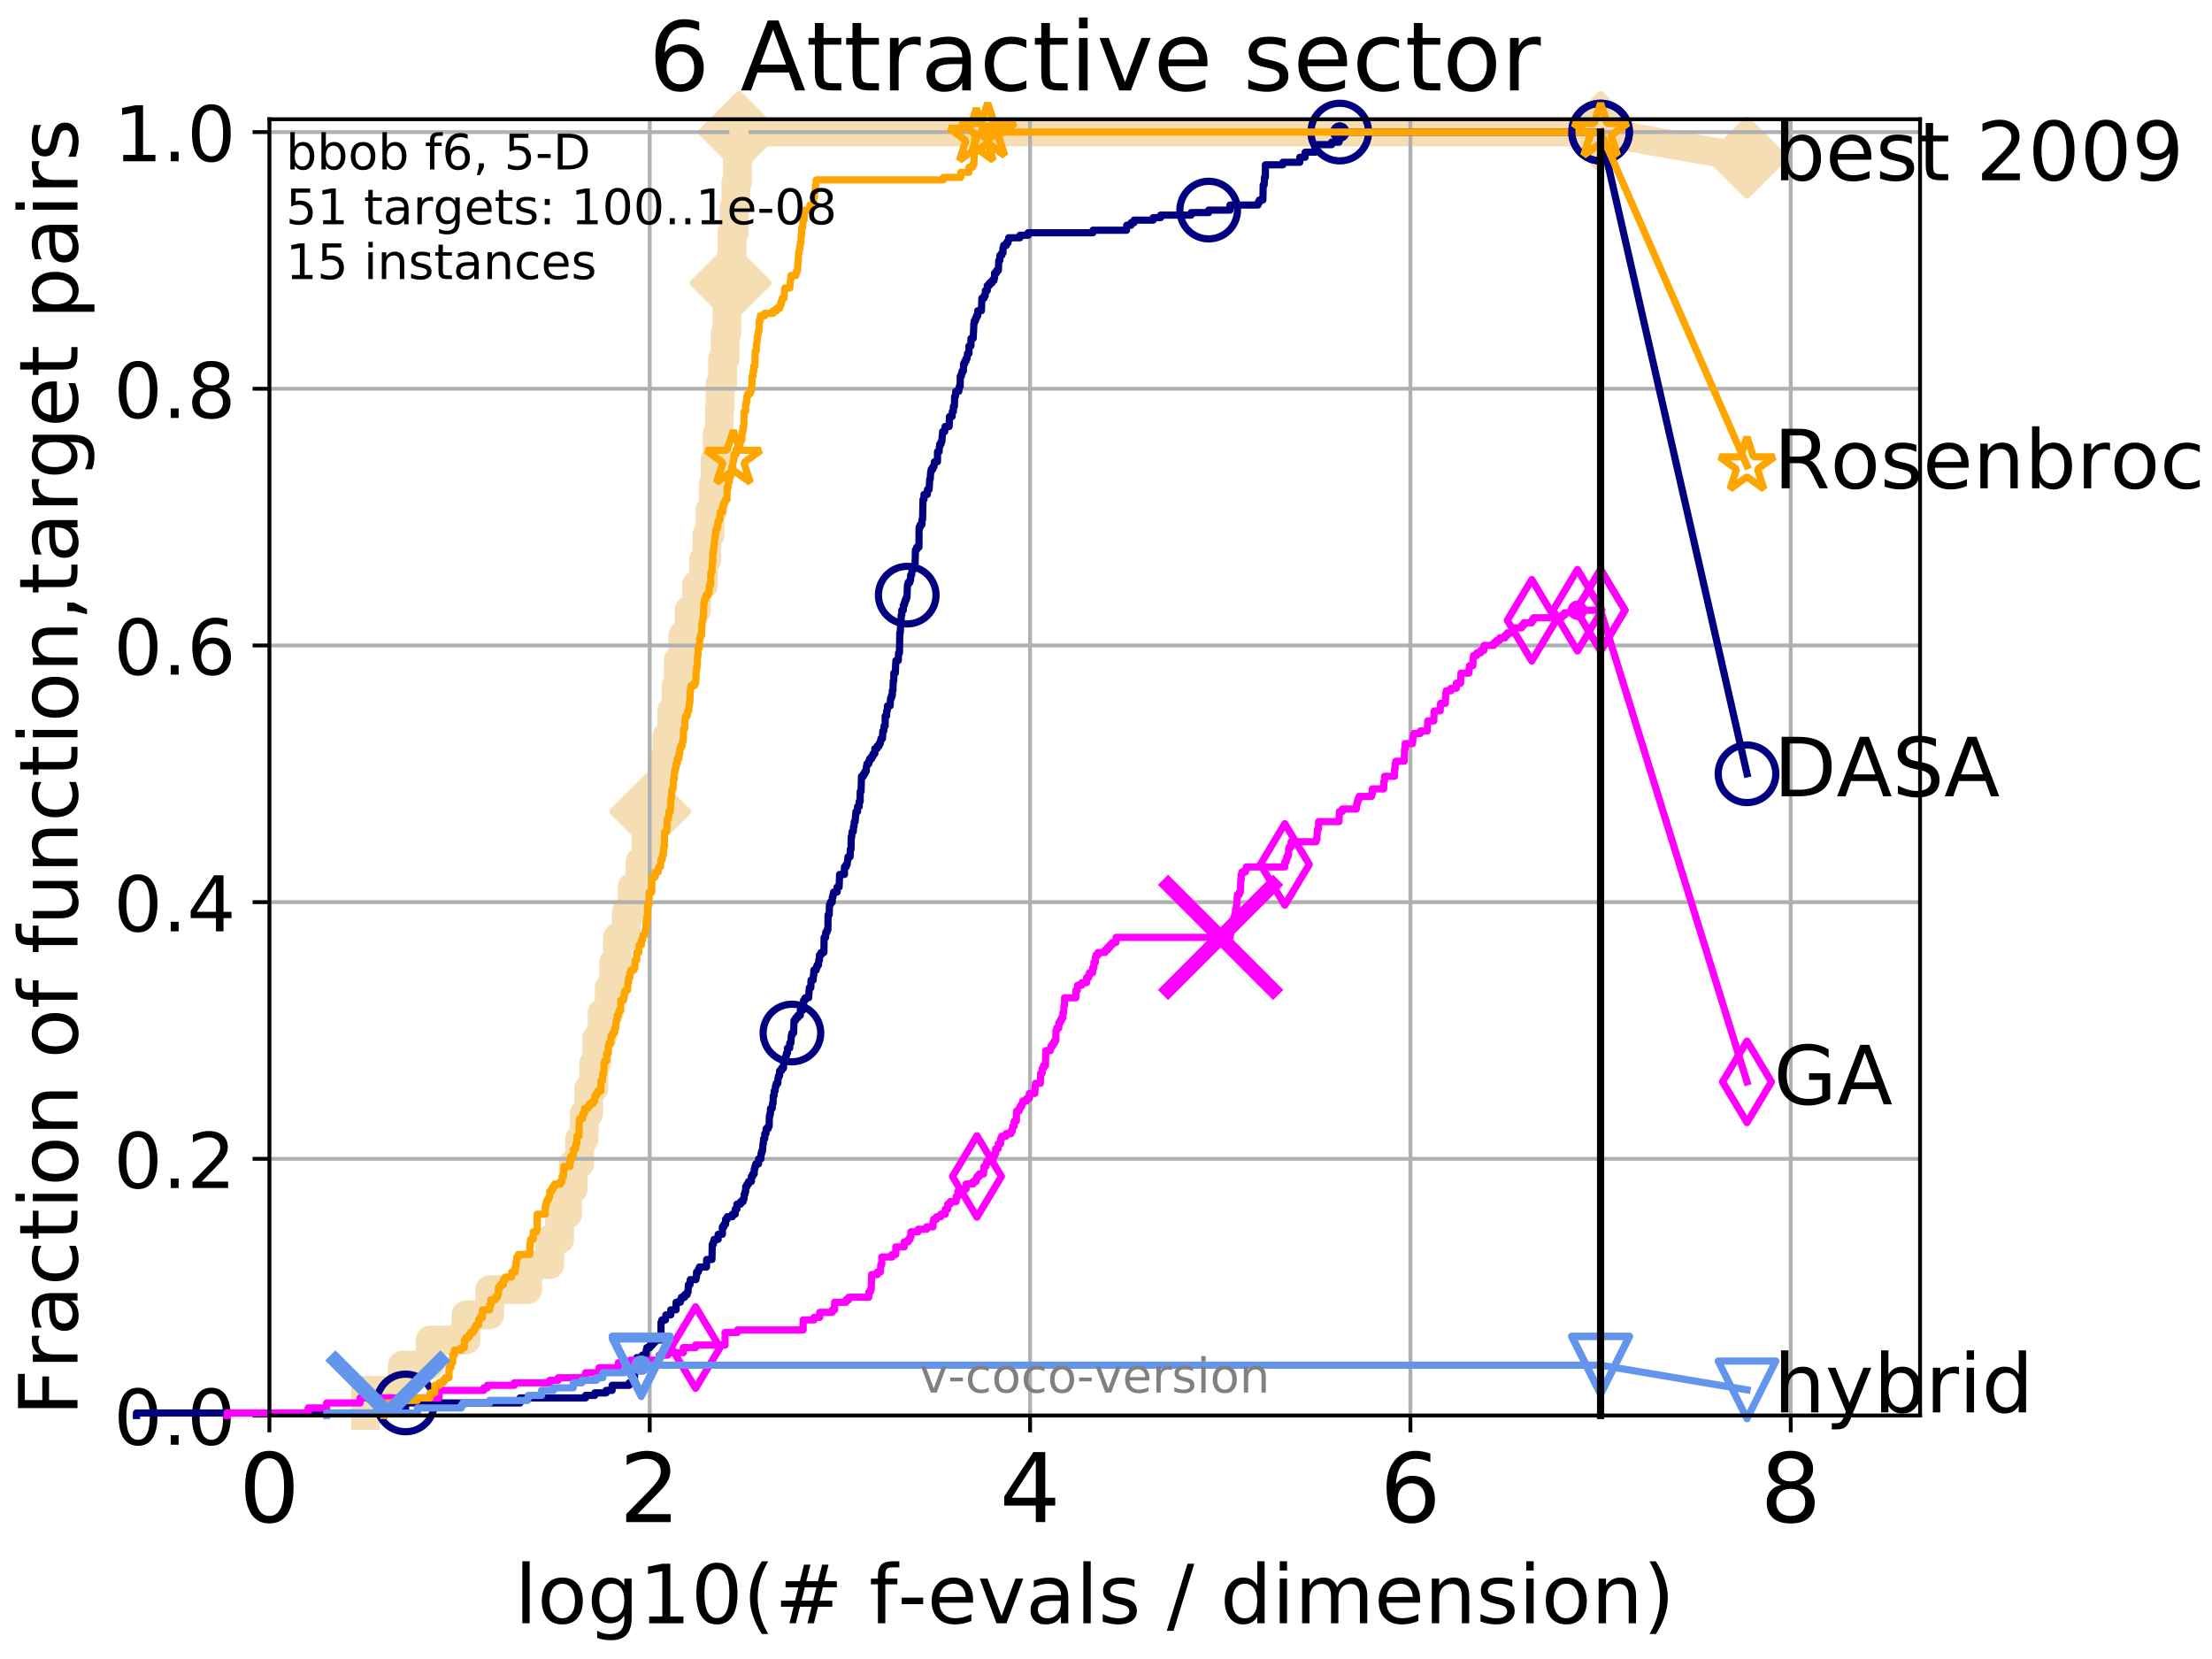 <?xml version="1.0" encoding="utf-8" standalone="no"?>
<!DOCTYPE svg PUBLIC "-//W3C//DTD SVG 1.1//EN"
  "http://www.w3.org/Graphics/SVG/1.1/DTD/svg11.dtd">
<!-- Created with matplotlib (http://matplotlib.org/) -->
<svg height="345.6pt" version="1.1" viewBox="0 0 460.8 345.6" width="460.8pt" xmlns="http://www.w3.org/2000/svg" xmlns:xlink="http://www.w3.org/1999/xlink">
 <defs>
  <style type="text/css">
*{stroke-linecap:butt;stroke-linejoin:round;}
  </style>
 </defs>
 <g id="figure_1">
  <g id="patch_1">
   <path d="M 0 345.6 
L 460.8 345.6 
L 460.8 0 
L 0 0 
z
" style="fill:#ffffff;"/>
  </g>
  <g id="axes_1">
   <g id="patch_2">
    <path d="M 56.12 294.88 
L 399.984 294.88 
L 399.984 24.84 
L 56.12 24.84 
z
" style="fill:#ffffff;"/>
   </g>
   <g id="line2d_1">
    <path d="M 76.132 294.88 
L 76.132 289.638 
L 83.81 289.638 
L 83.81 284.395 
L 89.599 284.395 
L 89.599 279.153 
L 97.06 279.153 
L 97.06 273.91 
L 102.009 273.91 
L 102.009 268.668 
L 109.915 268.668 
L 109.915 263.425 
L 114.522 263.425 
L 114.522 258.183 
L 116.587 258.183 
L 116.587 252.94 
L 118.245 252.94 
L 118.245 247.698 
L 119.414 247.698 
L 119.414 242.455 
L 120.751 242.455 
L 120.751 237.213 
L 121.689 237.213 
L 121.689 231.97 
L 122.652 231.97 
L 122.652 226.728 
L 123.699 226.728 
L 123.699 221.485 
L 124.298 221.485 
L 124.298 216.243 
L 125.437 216.243 
L 125.437 211 
L 126.903 211 
L 126.903 205.758 
L 127.834 205.758 
L 127.834 200.515 
L 128.615 200.515 
L 128.615 195.273 
L 130.448 195.273 
L 130.448 190.03 
L 131.683 190.03 
L 131.683 184.788 
L 133.308 184.788 
L 133.308 179.546 
L 134.577 179.546 
L 134.577 174.303 
L 135.454 174.303 
L 135.454 169.061 
L 136.419 169.061 
L 136.419 163.818 
L 137.905 163.818 
L 137.905 158.576 
L 138.941 158.576 
L 138.941 153.333 
L 139.918 153.333 
L 139.918 148.091 
L 140.843 148.091 
L 140.843 142.848 
L 141.287 142.848 
L 141.287 137.606 
L 142.235 137.606 
L 142.235 132.363 
L 143.545 132.363 
L 143.545 127.121 
L 145.097 127.121 
L 145.097 121.878 
L 146.557 121.878 
L 146.557 116.636 
L 147.242 116.636 
L 147.242 111.393 
L 147.919 111.393 
L 147.919 106.151 
L 148.585 106.151 
L 148.585 100.908 
L 148.963 100.908 
L 148.963 95.666 
L 149.41 95.666 
L 149.41 90.423 
L 149.83 90.423 
L 149.83 85.181 
L 150.007 85.181 
L 150.007 79.938 
L 150.514 79.938 
L 150.514 74.696 
L 151.047 74.696 
L 151.047 69.453 
L 151.416 69.453 
L 151.416 64.211 
L 151.764 64.211 
L 151.764 58.969 
L 152.209 58.969 
L 152.209 53.726 
L 152.491 53.726 
L 152.491 48.484 
L 152.942 48.484 
L 152.942 43.241 
L 153.298 43.241 
L 153.298 37.999 
L 153.646 37.999 
L 153.646 32.756 
L 153.964 32.756 
L 153.964 27.514 
L 333.43 27.514 
" style="fill:none;stroke:#f5deb3;stroke-linecap:square;stroke-width:6;"/>
   </g>
   <g id="line2d_2">
    <defs>
     <path d="M -0 7.778 
L 7.778 0 
L 0 -7.778 
L -7.778 -0 
z
" id="md9c4bd4e62" style="stroke:#f5deb3;stroke-linejoin:miter;stroke-width:1.5;"/>
    </defs>
    <g>
     <use style="fill:#f5deb3;stroke:#f5deb3;stroke-linejoin:miter;stroke-width:1.5;" x="135.454" xlink:href="#md9c4bd4e62" y="169.061"/>
     <use style="fill:#f5deb3;stroke:#f5deb3;stroke-linejoin:miter;stroke-width:1.5;" x="152.209" xlink:href="#md9c4bd4e62" y="58.969"/>
     <use style="fill:#f5deb3;stroke:#f5deb3;stroke-linejoin:miter;stroke-width:1.5;" x="153.964" xlink:href="#md9c4bd4e62" y="27.514"/>
     <use style="fill:#f5deb3;stroke:#f5deb3;stroke-linejoin:miter;stroke-width:1.5;" x="153.964" xlink:href="#md9c4bd4e62" y="27.514"/>
     <use style="fill:#f5deb3;stroke:#f5deb3;stroke-linejoin:miter;stroke-width:1.5;" x="333.43" xlink:href="#md9c4bd4e62" y="27.514"/>
    </g>
   </g>
   <g id="line2d_3">
    <path style="fill:none;stroke:#f5deb3;stroke-linecap:square;stroke-width:6;"/>
    <g/>
   </g>
   <g id="line2d_4">
    <path d="M 333.43 27.514 
L 363.934 32.861 
" style="fill:none;stroke:#f5deb3;stroke-linecap:square;stroke-width:6;"/>
    <g>
     <use style="fill:#f5deb3;stroke:#f5deb3;stroke-linejoin:miter;stroke-width:1.5;" x="333.43" xlink:href="#md9c4bd4e62" y="27.514"/>
     <use style="fill:#f5deb3;stroke:#f5deb3;stroke-linejoin:miter;stroke-width:1.5;" x="363.934" xlink:href="#md9c4bd4e62" y="32.861"/>
    </g>
   </g>
   <g id="matplotlib.axis_1">
    <g id="xtick_1">
     <g id="line2d_5">
      <path clip-path="url(#p7df02f6a0e)" d="M 56.12 294.88 
L 56.12 24.84 
" style="fill:none;stroke:#b0b0b0;stroke-linecap:square;stroke-width:0.8;"/>
     </g>
     <g id="line2d_6">
      <defs>
       <path d="M 0 0 
L 0 3.5 
" id="m9ec0705840" style="stroke:#000000;stroke-width:0.8;"/>
      </defs>
      <g>
       <use style="stroke:#000000;stroke-width:0.8;" x="56.12" xlink:href="#m9ec0705840" y="294.88"/>
      </g>
     </g>
     <g id="text_1">
      <!-- 0 -->
      <defs>
       <path d="M 31.781 66.406 
Q 24.172 66.406 20.328 58.906 
Q 16.5 51.422 16.5 36.375 
Q 16.5 21.391 20.328 13.891 
Q 24.172 6.391 31.781 6.391 
Q 39.453 6.391 43.281 13.891 
Q 47.125 21.391 47.125 36.375 
Q 47.125 51.422 43.281 58.906 
Q 39.453 66.406 31.781 66.406 
z
M 31.781 74.219 
Q 44.047 74.219 50.516 64.516 
Q 56.984 54.828 56.984 36.375 
Q 56.984 17.969 50.516 8.266 
Q 44.047 -1.422 31.781 -1.422 
Q 19.531 -1.422 13.062 8.266 
Q 6.594 17.969 6.594 36.375 
Q 6.594 54.828 13.062 64.516 
Q 19.531 74.219 31.781 74.219 
z
" id="DejaVuSans-30"/>
      </defs>
      <g transform="translate(49.758 317.077)scale(0.2 -0.2)">
       <use xlink:href="#DejaVuSans-30"/>
      </g>
     </g>
    </g>
    <g id="xtick_2">
     <g id="line2d_7">
      <path clip-path="url(#p7df02f6a0e)" d="M 135.351 294.88 
L 135.351 24.84 
" style="fill:none;stroke:#b0b0b0;stroke-linecap:square;stroke-width:0.8;"/>
     </g>
     <g id="line2d_8">
      <g>
       <use style="stroke:#000000;stroke-width:0.8;" x="135.351" xlink:href="#m9ec0705840" y="294.88"/>
      </g>
     </g>
     <g id="text_2">
      <!-- 2 -->
      <defs>
       <path d="M 19.188 8.297 
L 53.609 8.297 
L 53.609 0 
L 7.328 0 
L 7.328 8.297 
Q 12.938 14.109 22.625 23.891 
Q 32.328 33.688 34.812 36.531 
Q 39.547 41.844 41.422 45.531 
Q 43.312 49.219 43.312 52.781 
Q 43.312 58.594 39.234 62.25 
Q 35.156 65.922 28.609 65.922 
Q 23.969 65.922 18.812 64.312 
Q 13.672 62.703 7.812 59.422 
L 7.812 69.391 
Q 13.766 71.781 18.938 73 
Q 24.125 74.219 28.422 74.219 
Q 39.75 74.219 46.484 68.547 
Q 53.219 62.891 53.219 53.422 
Q 53.219 48.922 51.531 44.891 
Q 49.859 40.875 45.406 35.406 
Q 44.188 33.984 37.641 27.219 
Q 31.109 20.453 19.188 8.297 
z
" id="DejaVuSans-32"/>
      </defs>
      <g transform="translate(128.989 317.077)scale(0.2 -0.2)">
       <use xlink:href="#DejaVuSans-32"/>
      </g>
     </g>
    </g>
    <g id="xtick_3">
     <g id="line2d_9">
      <path clip-path="url(#p7df02f6a0e)" d="M 214.583 294.88 
L 214.583 24.84 
" style="fill:none;stroke:#b0b0b0;stroke-linecap:square;stroke-width:0.8;"/>
     </g>
     <g id="line2d_10">
      <g>
       <use style="stroke:#000000;stroke-width:0.8;" x="214.583" xlink:href="#m9ec0705840" y="294.88"/>
      </g>
     </g>
     <g id="text_3">
      <!-- 4 -->
      <defs>
       <path d="M 37.797 64.312 
L 12.891 25.391 
L 37.797 25.391 
z
M 35.203 72.906 
L 47.609 72.906 
L 47.609 25.391 
L 58.016 25.391 
L 58.016 17.188 
L 47.609 17.188 
L 47.609 0 
L 37.797 0 
L 37.797 17.188 
L 4.891 17.188 
L 4.891 26.703 
z
" id="DejaVuSans-34"/>
      </defs>
      <g transform="translate(208.22 317.077)scale(0.2 -0.2)">
       <use xlink:href="#DejaVuSans-34"/>
      </g>
     </g>
    </g>
    <g id="xtick_4">
     <g id="line2d_11">
      <path clip-path="url(#p7df02f6a0e)" d="M 293.814 294.88 
L 293.814 24.84 
" style="fill:none;stroke:#b0b0b0;stroke-linecap:square;stroke-width:0.8;"/>
     </g>
     <g id="line2d_12">
      <g>
       <use style="stroke:#000000;stroke-width:0.8;" x="293.814" xlink:href="#m9ec0705840" y="294.88"/>
      </g>
     </g>
     <g id="text_4">
      <!-- 6 -->
      <defs>
       <path d="M 33.016 40.375 
Q 26.375 40.375 22.484 35.828 
Q 18.609 31.297 18.609 23.391 
Q 18.609 15.531 22.484 10.953 
Q 26.375 6.391 33.016 6.391 
Q 39.656 6.391 43.531 10.953 
Q 47.406 15.531 47.406 23.391 
Q 47.406 31.297 43.531 35.828 
Q 39.656 40.375 33.016 40.375 
z
M 52.594 71.297 
L 52.594 62.312 
Q 48.875 64.062 45.094 64.984 
Q 41.312 65.922 37.594 65.922 
Q 27.828 65.922 22.672 59.328 
Q 17.531 52.734 16.797 39.406 
Q 19.672 43.656 24.016 45.922 
Q 28.375 48.188 33.594 48.188 
Q 44.578 48.188 50.953 41.516 
Q 57.328 34.859 57.328 23.391 
Q 57.328 12.156 50.688 5.359 
Q 44.047 -1.422 33.016 -1.422 
Q 20.359 -1.422 13.672 8.266 
Q 6.984 17.969 6.984 36.375 
Q 6.984 53.656 15.188 63.938 
Q 23.391 74.219 37.203 74.219 
Q 40.922 74.219 44.703 73.484 
Q 48.484 72.75 52.594 71.297 
z
" id="DejaVuSans-36"/>
      </defs>
      <g transform="translate(287.452 317.077)scale(0.2 -0.2)">
       <use xlink:href="#DejaVuSans-36"/>
      </g>
     </g>
    </g>
    <g id="xtick_5">
     <g id="line2d_13">
      <path clip-path="url(#p7df02f6a0e)" d="M 373.045 294.88 
L 373.045 24.84 
" style="fill:none;stroke:#b0b0b0;stroke-linecap:square;stroke-width:0.8;"/>
     </g>
     <g id="line2d_14">
      <g>
       <use style="stroke:#000000;stroke-width:0.8;" x="373.045" xlink:href="#m9ec0705840" y="294.88"/>
      </g>
     </g>
     <g id="text_5">
      <!-- 8 -->
      <defs>
       <path d="M 31.781 34.625 
Q 24.75 34.625 20.719 30.859 
Q 16.703 27.094 16.703 20.516 
Q 16.703 13.922 20.719 10.156 
Q 24.75 6.391 31.781 6.391 
Q 38.812 6.391 42.859 10.172 
Q 46.922 13.969 46.922 20.516 
Q 46.922 27.094 42.891 30.859 
Q 38.875 34.625 31.781 34.625 
z
M 21.922 38.812 
Q 15.578 40.375 12.031 44.719 
Q 8.5 49.078 8.5 55.328 
Q 8.5 64.062 14.719 69.141 
Q 20.953 74.219 31.781 74.219 
Q 42.672 74.219 48.875 69.141 
Q 55.078 64.062 55.078 55.328 
Q 55.078 49.078 51.531 44.719 
Q 48 40.375 41.703 38.812 
Q 48.828 37.156 52.797 32.312 
Q 56.781 27.484 56.781 20.516 
Q 56.781 9.906 50.312 4.234 
Q 43.844 -1.422 31.781 -1.422 
Q 19.734 -1.422 13.25 4.234 
Q 6.781 9.906 6.781 20.516 
Q 6.781 27.484 10.781 32.312 
Q 14.797 37.156 21.922 38.812 
z
M 18.312 54.391 
Q 18.312 48.734 21.844 45.562 
Q 25.391 42.391 31.781 42.391 
Q 38.141 42.391 41.719 45.562 
Q 45.312 48.734 45.312 54.391 
Q 45.312 60.062 41.719 63.234 
Q 38.141 66.406 31.781 66.406 
Q 25.391 66.406 21.844 63.234 
Q 18.312 60.062 18.312 54.391 
z
" id="DejaVuSans-38"/>
      </defs>
      <g transform="translate(366.683 317.077)scale(0.2 -0.2)">
       <use xlink:href="#DejaVuSans-38"/>
      </g>
     </g>
    </g>
    <g id="text_6">
     <!-- log10(# f-evals / dimension) -->
     <defs>
      <path d="M 9.422 75.984 
L 18.406 75.984 
L 18.406 0 
L 9.422 0 
z
" id="DejaVuSans-6c"/>
      <path d="M 30.609 48.391 
Q 23.391 48.391 19.188 42.75 
Q 14.984 37.109 14.984 27.297 
Q 14.984 17.484 19.156 11.844 
Q 23.344 6.203 30.609 6.203 
Q 37.797 6.203 41.984 11.859 
Q 46.188 17.531 46.188 27.297 
Q 46.188 37.016 41.984 42.703 
Q 37.797 48.391 30.609 48.391 
z
M 30.609 56 
Q 42.328 56 49.016 48.375 
Q 55.719 40.766 55.719 27.297 
Q 55.719 13.875 49.016 6.219 
Q 42.328 -1.422 30.609 -1.422 
Q 18.844 -1.422 12.172 6.219 
Q 5.516 13.875 5.516 27.297 
Q 5.516 40.766 12.172 48.375 
Q 18.844 56 30.609 56 
z
" id="DejaVuSans-6f"/>
      <path d="M 45.406 27.984 
Q 45.406 37.75 41.375 43.109 
Q 37.359 48.484 30.078 48.484 
Q 22.859 48.484 18.828 43.109 
Q 14.797 37.75 14.797 27.984 
Q 14.797 18.266 18.828 12.891 
Q 22.859 7.516 30.078 7.516 
Q 37.359 7.516 41.375 12.891 
Q 45.406 18.266 45.406 27.984 
z
M 54.391 6.781 
Q 54.391 -7.172 48.188 -13.984 
Q 42 -20.797 29.203 -20.797 
Q 24.469 -20.797 20.266 -20.094 
Q 16.062 -19.391 12.109 -17.922 
L 12.109 -9.188 
Q 16.062 -11.328 19.922 -12.344 
Q 23.781 -13.375 27.781 -13.375 
Q 36.625 -13.375 41.016 -8.766 
Q 45.406 -4.156 45.406 5.172 
L 45.406 9.625 
Q 42.625 4.781 38.281 2.391 
Q 33.938 0 27.875 0 
Q 17.828 0 11.672 7.656 
Q 5.516 15.328 5.516 27.984 
Q 5.516 40.672 11.672 48.328 
Q 17.828 56 27.875 56 
Q 33.938 56 38.281 53.609 
Q 42.625 51.219 45.406 46.391 
L 45.406 54.688 
L 54.391 54.688 
z
" id="DejaVuSans-67"/>
      <path d="M 12.406 8.297 
L 28.516 8.297 
L 28.516 63.922 
L 10.984 60.406 
L 10.984 69.391 
L 28.422 72.906 
L 38.281 72.906 
L 38.281 8.297 
L 54.391 8.297 
L 54.391 0 
L 12.406 0 
z
" id="DejaVuSans-31"/>
      <path d="M 31 75.875 
Q 24.469 64.656 21.281 53.656 
Q 18.109 42.672 18.109 31.391 
Q 18.109 20.125 21.312 9.062 
Q 24.516 -2 31 -13.188 
L 23.188 -13.188 
Q 15.875 -1.703 12.234 9.375 
Q 8.594 20.453 8.594 31.391 
Q 8.594 42.281 12.203 53.312 
Q 15.828 64.359 23.188 75.875 
z
" id="DejaVuSans-28"/>
      <path d="M 51.125 44 
L 36.922 44 
L 32.812 27.688 
L 47.125 27.688 
z
M 43.797 71.781 
L 38.719 51.516 
L 52.984 51.516 
L 58.109 71.781 
L 65.922 71.781 
L 60.891 51.516 
L 76.125 51.516 
L 76.125 44 
L 58.984 44 
L 54.984 27.688 
L 70.516 27.688 
L 70.516 20.219 
L 53.078 20.219 
L 48 0 
L 40.188 0 
L 45.219 20.219 
L 30.906 20.219 
L 25.875 0 
L 18.016 0 
L 23.094 20.219 
L 7.719 20.219 
L 7.719 27.688 
L 24.906 27.688 
L 29 44 
L 13.281 44 
L 13.281 51.516 
L 30.906 51.516 
L 35.891 71.781 
z
" id="DejaVuSans-23"/>
      <path id="DejaVuSans-20"/>
      <path d="M 37.109 75.984 
L 37.109 68.5 
L 28.516 68.5 
Q 23.688 68.5 21.797 66.547 
Q 19.922 64.594 19.922 59.516 
L 19.922 54.688 
L 34.719 54.688 
L 34.719 47.703 
L 19.922 47.703 
L 19.922 0 
L 10.891 0 
L 10.891 47.703 
L 2.297 47.703 
L 2.297 54.688 
L 10.891 54.688 
L 10.891 58.5 
Q 10.891 67.625 15.141 71.797 
Q 19.391 75.984 28.609 75.984 
z
" id="DejaVuSans-66"/>
      <path d="M 4.891 31.391 
L 31.203 31.391 
L 31.203 23.391 
L 4.891 23.391 
z
" id="DejaVuSans-2d"/>
      <path d="M 56.203 29.594 
L 56.203 25.203 
L 14.891 25.203 
Q 15.484 15.922 20.484 11.062 
Q 25.484 6.203 34.422 6.203 
Q 39.594 6.203 44.453 7.469 
Q 49.312 8.734 54.109 11.281 
L 54.109 2.781 
Q 49.266 0.734 44.188 -0.344 
Q 39.109 -1.422 33.891 -1.422 
Q 20.797 -1.422 13.156 6.188 
Q 5.516 13.812 5.516 26.812 
Q 5.516 40.234 12.766 48.109 
Q 20.016 56 32.328 56 
Q 43.359 56 49.781 48.891 
Q 56.203 41.797 56.203 29.594 
z
M 47.219 32.234 
Q 47.125 39.594 43.094 43.984 
Q 39.062 48.391 32.422 48.391 
Q 24.906 48.391 20.391 44.141 
Q 15.875 39.891 15.188 32.172 
z
" id="DejaVuSans-65"/>
      <path d="M 2.984 54.688 
L 12.5 54.688 
L 29.594 8.797 
L 46.688 54.688 
L 56.203 54.688 
L 35.688 0 
L 23.484 0 
z
" id="DejaVuSans-76"/>
      <path d="M 34.281 27.484 
Q 23.391 27.484 19.188 25 
Q 14.984 22.516 14.984 16.5 
Q 14.984 11.719 18.141 8.906 
Q 21.297 6.109 26.703 6.109 
Q 34.188 6.109 38.703 11.406 
Q 43.219 16.703 43.219 25.484 
L 43.219 27.484 
z
M 52.203 31.203 
L 52.203 0 
L 43.219 0 
L 43.219 8.297 
Q 40.141 3.328 35.547 0.953 
Q 30.953 -1.422 24.312 -1.422 
Q 15.922 -1.422 10.953 3.297 
Q 6 8.016 6 15.922 
Q 6 25.141 12.172 29.828 
Q 18.359 34.516 30.609 34.516 
L 43.219 34.516 
L 43.219 35.406 
Q 43.219 41.609 39.141 45 
Q 35.062 48.391 27.688 48.391 
Q 23 48.391 18.547 47.266 
Q 14.109 46.141 10.016 43.891 
L 10.016 52.203 
Q 14.938 54.109 19.578 55.047 
Q 24.219 56 28.609 56 
Q 40.484 56 46.344 49.844 
Q 52.203 43.703 52.203 31.203 
z
" id="DejaVuSans-61"/>
      <path d="M 44.281 53.078 
L 44.281 44.578 
Q 40.484 46.531 36.375 47.5 
Q 32.281 48.484 27.875 48.484 
Q 21.188 48.484 17.844 46.438 
Q 14.5 44.391 14.5 40.281 
Q 14.5 37.156 16.891 35.375 
Q 19.281 33.594 26.516 31.984 
L 29.594 31.297 
Q 39.156 29.25 43.188 25.516 
Q 47.219 21.781 47.219 15.094 
Q 47.219 7.469 41.188 3.016 
Q 35.156 -1.422 24.609 -1.422 
Q 20.219 -1.422 15.453 -0.562 
Q 10.688 0.297 5.422 2 
L 5.422 11.281 
Q 10.406 8.688 15.234 7.391 
Q 20.062 6.109 24.812 6.109 
Q 31.156 6.109 34.562 8.281 
Q 37.984 10.453 37.984 14.406 
Q 37.984 18.062 35.516 20.016 
Q 33.062 21.969 24.703 23.781 
L 21.578 24.516 
Q 13.234 26.266 9.516 29.906 
Q 5.812 33.547 5.812 39.891 
Q 5.812 47.609 11.281 51.797 
Q 16.75 56 26.812 56 
Q 31.781 56 36.172 55.266 
Q 40.578 54.547 44.281 53.078 
z
" id="DejaVuSans-73"/>
      <path d="M 25.391 72.906 
L 33.688 72.906 
L 8.297 -9.281 
L 0 -9.281 
z
" id="DejaVuSans-2f"/>
      <path d="M 45.406 46.391 
L 45.406 75.984 
L 54.391 75.984 
L 54.391 0 
L 45.406 0 
L 45.406 8.203 
Q 42.578 3.328 38.25 0.953 
Q 33.938 -1.422 27.875 -1.422 
Q 17.969 -1.422 11.734 6.484 
Q 5.516 14.406 5.516 27.297 
Q 5.516 40.188 11.734 48.094 
Q 17.969 56 27.875 56 
Q 33.938 56 38.25 53.625 
Q 42.578 51.266 45.406 46.391 
z
M 14.797 27.297 
Q 14.797 17.391 18.875 11.75 
Q 22.953 6.109 30.078 6.109 
Q 37.203 6.109 41.297 11.75 
Q 45.406 17.391 45.406 27.297 
Q 45.406 37.203 41.297 42.844 
Q 37.203 48.484 30.078 48.484 
Q 22.953 48.484 18.875 42.844 
Q 14.797 37.203 14.797 27.297 
z
" id="DejaVuSans-64"/>
      <path d="M 9.422 54.688 
L 18.406 54.688 
L 18.406 0 
L 9.422 0 
z
M 9.422 75.984 
L 18.406 75.984 
L 18.406 64.594 
L 9.422 64.594 
z
" id="DejaVuSans-69"/>
      <path d="M 52 44.188 
Q 55.375 50.25 60.062 53.125 
Q 64.75 56 71.094 56 
Q 79.641 56 84.281 50.016 
Q 88.922 44.047 88.922 33.016 
L 88.922 0 
L 79.891 0 
L 79.891 32.719 
Q 79.891 40.578 77.094 44.375 
Q 74.312 48.188 68.609 48.188 
Q 61.625 48.188 57.562 43.547 
Q 53.516 38.922 53.516 30.906 
L 53.516 0 
L 44.484 0 
L 44.484 32.719 
Q 44.484 40.625 41.703 44.406 
Q 38.922 48.188 33.109 48.188 
Q 26.219 48.188 22.156 43.531 
Q 18.109 38.875 18.109 30.906 
L 18.109 0 
L 9.078 0 
L 9.078 54.688 
L 18.109 54.688 
L 18.109 46.188 
Q 21.188 51.219 25.484 53.609 
Q 29.781 56 35.688 56 
Q 41.656 56 45.828 52.969 
Q 50 49.953 52 44.188 
z
" id="DejaVuSans-6d"/>
      <path d="M 54.891 33.016 
L 54.891 0 
L 45.906 0 
L 45.906 32.719 
Q 45.906 40.484 42.875 44.328 
Q 39.844 48.188 33.797 48.188 
Q 26.516 48.188 22.312 43.547 
Q 18.109 38.922 18.109 30.906 
L 18.109 0 
L 9.078 0 
L 9.078 54.688 
L 18.109 54.688 
L 18.109 46.188 
Q 21.344 51.125 25.703 53.562 
Q 30.078 56 35.797 56 
Q 45.219 56 50.047 50.172 
Q 54.891 44.344 54.891 33.016 
z
" id="DejaVuSans-6e"/>
      <path d="M 8.016 75.875 
L 15.828 75.875 
Q 23.141 64.359 26.781 53.312 
Q 30.422 42.281 30.422 31.391 
Q 30.422 20.453 26.781 9.375 
Q 23.141 -1.703 15.828 -13.188 
L 8.016 -13.188 
Q 14.5 -2 17.703 9.062 
Q 20.906 20.125 20.906 31.391 
Q 20.906 42.672 17.703 53.656 
Q 14.5 64.656 8.016 75.875 
z
" id="DejaVuSans-29"/>
     </defs>
     <g transform="translate(107.211 338.154)scale(0.17 -0.17)">
      <use xlink:href="#DejaVuSans-6c"/>
      <use x="27.783" xlink:href="#DejaVuSans-6f"/>
      <use x="88.965" xlink:href="#DejaVuSans-67"/>
      <use x="152.441" xlink:href="#DejaVuSans-31"/>
      <use x="216.064" xlink:href="#DejaVuSans-30"/>
      <use x="279.688" xlink:href="#DejaVuSans-28"/>
      <use x="318.701" xlink:href="#DejaVuSans-23"/>
      <use x="402.49" xlink:href="#DejaVuSans-20"/>
      <use x="434.277" xlink:href="#DejaVuSans-66"/>
      <use x="469.404" xlink:href="#DejaVuSans-2d"/>
      <use x="505.488" xlink:href="#DejaVuSans-65"/>
      <use x="567.012" xlink:href="#DejaVuSans-76"/>
      <use x="626.191" xlink:href="#DejaVuSans-61"/>
      <use x="687.471" xlink:href="#DejaVuSans-6c"/>
      <use x="715.254" xlink:href="#DejaVuSans-73"/>
      <use x="767.354" xlink:href="#DejaVuSans-20"/>
      <use x="799.141" xlink:href="#DejaVuSans-2f"/>
      <use x="832.832" xlink:href="#DejaVuSans-20"/>
      <use x="864.619" xlink:href="#DejaVuSans-64"/>
      <use x="928.096" xlink:href="#DejaVuSans-69"/>
      <use x="955.879" xlink:href="#DejaVuSans-6d"/>
      <use x="1053.291" xlink:href="#DejaVuSans-65"/>
      <use x="1114.814" xlink:href="#DejaVuSans-6e"/>
      <use x="1178.193" xlink:href="#DejaVuSans-73"/>
      <use x="1230.293" xlink:href="#DejaVuSans-69"/>
      <use x="1258.076" xlink:href="#DejaVuSans-6f"/>
      <use x="1319.258" xlink:href="#DejaVuSans-6e"/>
      <use x="1382.637" xlink:href="#DejaVuSans-29"/>
     </g>
    </g>
   </g>
   <g id="matplotlib.axis_2">
    <g id="ytick_1">
     <g id="line2d_15">
      <path clip-path="url(#p7df02f6a0e)" d="M 56.12 294.88 
L 399.984 294.88 
" style="fill:none;stroke:#b0b0b0;stroke-linecap:square;stroke-width:0.8;"/>
     </g>
     <g id="line2d_16">
      <defs>
       <path d="M 0 0 
L -3.5 0 
" id="m377228563c" style="stroke:#000000;stroke-width:0.8;"/>
      </defs>
      <g>
       <use style="stroke:#000000;stroke-width:0.8;" x="56.12" xlink:href="#m377228563c" y="294.88"/>
      </g>
     </g>
     <g id="text_7">
      <!-- 0.0 -->
      <defs>
       <path d="M 10.688 12.406 
L 21 12.406 
L 21 0 
L 10.688 0 
z
" id="DejaVuSans-2e"/>
      </defs>
      <g transform="translate(23.675 300.959)scale(0.16 -0.16)">
       <use xlink:href="#DejaVuSans-30"/>
       <use x="63.623" xlink:href="#DejaVuSans-2e"/>
       <use x="95.41" xlink:href="#DejaVuSans-30"/>
      </g>
     </g>
    </g>
    <g id="ytick_2">
     <g id="line2d_17">
      <path clip-path="url(#p7df02f6a0e)" d="M 56.12 241.407 
L 399.984 241.407 
" style="fill:none;stroke:#b0b0b0;stroke-linecap:square;stroke-width:0.8;"/>
     </g>
     <g id="line2d_18">
      <g>
       <use style="stroke:#000000;stroke-width:0.8;" x="56.12" xlink:href="#m377228563c" y="241.407"/>
      </g>
     </g>
     <g id="text_8">
      <!-- 0.2 -->
      <g transform="translate(23.675 247.485)scale(0.16 -0.16)">
       <use xlink:href="#DejaVuSans-30"/>
       <use x="63.623" xlink:href="#DejaVuSans-2e"/>
       <use x="95.41" xlink:href="#DejaVuSans-32"/>
      </g>
     </g>
    </g>
    <g id="ytick_3">
     <g id="line2d_19">
      <path clip-path="url(#p7df02f6a0e)" d="M 56.12 187.933 
L 399.984 187.933 
" style="fill:none;stroke:#b0b0b0;stroke-linecap:square;stroke-width:0.8;"/>
     </g>
     <g id="line2d_20">
      <g>
       <use style="stroke:#000000;stroke-width:0.8;" x="56.12" xlink:href="#m377228563c" y="187.933"/>
      </g>
     </g>
     <g id="text_9">
      <!-- 0.4 -->
      <g transform="translate(23.675 194.012)scale(0.16 -0.16)">
       <use xlink:href="#DejaVuSans-30"/>
       <use x="63.623" xlink:href="#DejaVuSans-2e"/>
       <use x="95.41" xlink:href="#DejaVuSans-34"/>
      </g>
     </g>
    </g>
    <g id="ytick_4">
     <g id="line2d_21">
      <path clip-path="url(#p7df02f6a0e)" d="M 56.12 134.46 
L 399.984 134.46 
" style="fill:none;stroke:#b0b0b0;stroke-linecap:square;stroke-width:0.8;"/>
     </g>
     <g id="line2d_22">
      <g>
       <use style="stroke:#000000;stroke-width:0.8;" x="56.12" xlink:href="#m377228563c" y="134.46"/>
      </g>
     </g>
     <g id="text_10">
      <!-- 0.6 -->
      <g transform="translate(23.675 140.539)scale(0.16 -0.16)">
       <use xlink:href="#DejaVuSans-30"/>
       <use x="63.623" xlink:href="#DejaVuSans-2e"/>
       <use x="95.41" xlink:href="#DejaVuSans-36"/>
      </g>
     </g>
    </g>
    <g id="ytick_5">
     <g id="line2d_23">
      <path clip-path="url(#p7df02f6a0e)" d="M 56.12 80.987 
L 399.984 80.987 
" style="fill:none;stroke:#b0b0b0;stroke-linecap:square;stroke-width:0.8;"/>
     </g>
     <g id="line2d_24">
      <g>
       <use style="stroke:#000000;stroke-width:0.8;" x="56.12" xlink:href="#m377228563c" y="80.987"/>
      </g>
     </g>
     <g id="text_11">
      <!-- 0.8 -->
      <g transform="translate(23.675 87.066)scale(0.16 -0.16)">
       <use xlink:href="#DejaVuSans-30"/>
       <use x="63.623" xlink:href="#DejaVuSans-2e"/>
       <use x="95.41" xlink:href="#DejaVuSans-38"/>
      </g>
     </g>
    </g>
    <g id="ytick_6">
     <g id="line2d_25">
      <path clip-path="url(#p7df02f6a0e)" d="M 56.12 27.514 
L 399.984 27.514 
" style="fill:none;stroke:#b0b0b0;stroke-linecap:square;stroke-width:0.8;"/>
     </g>
     <g id="line2d_26">
      <g>
       <use style="stroke:#000000;stroke-width:0.8;" x="56.12" xlink:href="#m377228563c" y="27.514"/>
      </g>
     </g>
     <g id="text_12">
      <!-- 1.0 -->
      <g transform="translate(23.675 33.592)scale(0.16 -0.16)">
       <use xlink:href="#DejaVuSans-31"/>
       <use x="63.623" xlink:href="#DejaVuSans-2e"/>
       <use x="95.41" xlink:href="#DejaVuSans-30"/>
      </g>
     </g>
    </g>
    <g id="text_13">
     <!-- Fraction of function,target pairs -->
     <defs>
      <path d="M 9.812 72.906 
L 51.703 72.906 
L 51.703 64.594 
L 19.672 64.594 
L 19.672 43.109 
L 48.578 43.109 
L 48.578 34.812 
L 19.672 34.812 
L 19.672 0 
L 9.812 0 
z
" id="DejaVuSans-46"/>
      <path d="M 41.109 46.297 
Q 39.594 47.172 37.812 47.578 
Q 36.031 48 33.891 48 
Q 26.266 48 22.188 43.047 
Q 18.109 38.094 18.109 28.812 
L 18.109 0 
L 9.078 0 
L 9.078 54.688 
L 18.109 54.688 
L 18.109 46.188 
Q 20.953 51.172 25.484 53.578 
Q 30.031 56 36.531 56 
Q 37.453 56 38.578 55.875 
Q 39.703 55.766 41.062 55.516 
z
" id="DejaVuSans-72"/>
      <path d="M 48.781 52.594 
L 48.781 44.188 
Q 44.969 46.297 41.141 47.344 
Q 37.312 48.391 33.406 48.391 
Q 24.656 48.391 19.812 42.844 
Q 14.984 37.312 14.984 27.297 
Q 14.984 17.281 19.812 11.734 
Q 24.656 6.203 33.406 6.203 
Q 37.312 6.203 41.141 7.25 
Q 44.969 8.297 48.781 10.406 
L 48.781 2.094 
Q 45.016 0.344 40.984 -0.531 
Q 36.969 -1.422 32.422 -1.422 
Q 20.062 -1.422 12.781 6.344 
Q 5.516 14.109 5.516 27.297 
Q 5.516 40.672 12.859 48.328 
Q 20.219 56 33.016 56 
Q 37.156 56 41.109 55.141 
Q 45.062 54.297 48.781 52.594 
z
" id="DejaVuSans-63"/>
      <path d="M 18.312 70.219 
L 18.312 54.688 
L 36.812 54.688 
L 36.812 47.703 
L 18.312 47.703 
L 18.312 18.016 
Q 18.312 11.328 20.141 9.422 
Q 21.969 7.516 27.594 7.516 
L 36.812 7.516 
L 36.812 0 
L 27.594 0 
Q 17.188 0 13.234 3.875 
Q 9.281 7.766 9.281 18.016 
L 9.281 47.703 
L 2.688 47.703 
L 2.688 54.688 
L 9.281 54.688 
L 9.281 70.219 
z
" id="DejaVuSans-74"/>
      <path d="M 8.5 21.578 
L 8.5 54.688 
L 17.484 54.688 
L 17.484 21.922 
Q 17.484 14.156 20.5 10.266 
Q 23.531 6.391 29.594 6.391 
Q 36.859 6.391 41.078 11.031 
Q 45.312 15.672 45.312 23.688 
L 45.312 54.688 
L 54.297 54.688 
L 54.297 0 
L 45.312 0 
L 45.312 8.406 
Q 42.047 3.422 37.719 1 
Q 33.406 -1.422 27.688 -1.422 
Q 18.266 -1.422 13.375 4.438 
Q 8.5 10.297 8.5 21.578 
z
M 31.109 56 
z
" id="DejaVuSans-75"/>
      <path d="M 11.719 12.406 
L 22.016 12.406 
L 22.016 4 
L 14.016 -11.625 
L 7.719 -11.625 
L 11.719 4 
z
" id="DejaVuSans-2c"/>
      <path d="M 18.109 8.203 
L 18.109 -20.797 
L 9.078 -20.797 
L 9.078 54.688 
L 18.109 54.688 
L 18.109 46.391 
Q 20.953 51.266 25.266 53.625 
Q 29.594 56 35.594 56 
Q 45.562 56 51.781 48.094 
Q 58.016 40.188 58.016 27.297 
Q 58.016 14.406 51.781 6.484 
Q 45.562 -1.422 35.594 -1.422 
Q 29.594 -1.422 25.266 0.953 
Q 20.953 3.328 18.109 8.203 
z
M 48.688 27.297 
Q 48.688 37.203 44.609 42.844 
Q 40.531 48.484 33.406 48.484 
Q 26.266 48.484 22.188 42.844 
Q 18.109 37.203 18.109 27.297 
Q 18.109 17.391 22.188 11.75 
Q 26.266 6.109 33.406 6.109 
Q 40.531 6.109 44.609 11.75 
Q 48.688 17.391 48.688 27.297 
z
" id="DejaVuSans-70"/>
     </defs>
     <g transform="translate(16.14 294.999)rotate(-90)scale(0.17 -0.17)">
      <use xlink:href="#DejaVuSans-46"/>
      <use x="57.41" xlink:href="#DejaVuSans-72"/>
      <use x="98.523" xlink:href="#DejaVuSans-61"/>
      <use x="159.803" xlink:href="#DejaVuSans-63"/>
      <use x="214.783" xlink:href="#DejaVuSans-74"/>
      <use x="253.992" xlink:href="#DejaVuSans-69"/>
      <use x="281.775" xlink:href="#DejaVuSans-6f"/>
      <use x="342.957" xlink:href="#DejaVuSans-6e"/>
      <use x="406.336" xlink:href="#DejaVuSans-20"/>
      <use x="438.123" xlink:href="#DejaVuSans-6f"/>
      <use x="499.305" xlink:href="#DejaVuSans-66"/>
      <use x="534.51" xlink:href="#DejaVuSans-20"/>
      <use x="566.297" xlink:href="#DejaVuSans-66"/>
      <use x="601.502" xlink:href="#DejaVuSans-75"/>
      <use x="664.881" xlink:href="#DejaVuSans-6e"/>
      <use x="728.26" xlink:href="#DejaVuSans-63"/>
      <use x="783.24" xlink:href="#DejaVuSans-74"/>
      <use x="822.449" xlink:href="#DejaVuSans-69"/>
      <use x="850.232" xlink:href="#DejaVuSans-6f"/>
      <use x="911.414" xlink:href="#DejaVuSans-6e"/>
      <use x="974.793" xlink:href="#DejaVuSans-2c"/>
      <use x="1006.58" xlink:href="#DejaVuSans-74"/>
      <use x="1045.789" xlink:href="#DejaVuSans-61"/>
      <use x="1107.068" xlink:href="#DejaVuSans-72"/>
      <use x="1148.166" xlink:href="#DejaVuSans-67"/>
      <use x="1211.643" xlink:href="#DejaVuSans-65"/>
      <use x="1273.166" xlink:href="#DejaVuSans-74"/>
      <use x="1312.375" xlink:href="#DejaVuSans-20"/>
      <use x="1344.162" xlink:href="#DejaVuSans-70"/>
      <use x="1407.639" xlink:href="#DejaVuSans-61"/>
      <use x="1468.918" xlink:href="#DejaVuSans-69"/>
      <use x="1496.701" xlink:href="#DejaVuSans-72"/>
      <use x="1537.814" xlink:href="#DejaVuSans-73"/>
     </g>
    </g>
   </g>
   <g id="line2d_27">
    <defs>
     <path d="M 0 1.5 
C 0.398 1.5 0.779 1.342 1.061 1.061 
C 1.342 0.779 1.5 0.398 1.5 0 
C 1.5 -0.398 1.342 -0.779 1.061 -1.061 
C 0.779 -1.342 0.398 -1.5 0 -1.5 
C -0.398 -1.5 -0.779 -1.342 -1.061 -1.061 
C -1.342 -0.779 -1.5 -0.398 -1.5 0 
C -1.5 0.398 -1.342 0.779 -1.061 1.061 
C -0.779 1.342 -0.398 1.5 0 1.5 
z
" id="mab9023f1e3" style="stroke:#f5deb3;"/>
    </defs>
    <g>
     <use style="fill:#f5deb3;stroke:#f5deb3;" x="153.964" xlink:href="#mab9023f1e3" y="27.514"/>
     <use style="fill:#f5deb3;stroke:#f5deb3;" x="153.964" xlink:href="#mab9023f1e3" y="27.514"/>
    </g>
   </g>
   <g id="line2d_28">
    <defs>
     <path d="M 0 1.5 
C 0.398 1.5 0.779 1.342 1.061 1.061 
C 1.342 0.779 1.5 0.398 1.5 0 
C 1.5 -0.398 1.342 -0.779 1.061 -1.061 
C 0.779 -1.342 0.398 -1.5 0 -1.5 
C -0.398 -1.5 -0.779 -1.342 -1.061 -1.061 
C -1.342 -0.779 -1.5 -0.398 -1.5 0 
C -1.5 0.398 -1.342 0.779 -1.061 1.061 
C -0.779 1.342 -0.398 1.5 0 1.5 
z
" id="md5e90d61d8" style="stroke:#000080;"/>
    </defs>
    <g>
     <use style="fill:#000080;stroke:#000080;" x="279.095" xlink:href="#md5e90d61d8" y="27.514"/>
     <use style="fill:#000080;stroke:#000080;" x="279.095" xlink:href="#md5e90d61d8" y="27.514"/>
    </g>
   </g>
   <g id="line2d_29">
    <path d="M 28.43 294.88 
L 28.43 294.356 
L 84.485 294.356 
L 84.485 292.259 
L 108.336 292.259 
L 108.336 291.21 
L 121.991 291.21 
L 121.991 290.686 
L 123.901 290.686 
L 123.901 290.162 
L 126.273 290.162 
L 126.273 289.638 
L 127.511 289.638 
L 127.511 288.589 
L 131.077 288.589 
L 131.077 288.065 
L 131.768 288.065 
L 131.768 287.541 
L 132.187 287.541 
L 132.187 283.871 
L 132.636 283.871 
L 132.636 282.822 
L 133.804 282.822 
L 133.804 282.298 
L 134.613 282.298 
L 134.613 281.25 
L 134.756 281.25 
L 134.756 280.725 
L 135.42 280.725 
L 135.42 280.201 
L 135.927 280.201 
L 135.927 279.677 
L 136.386 279.677 
L 136.386 279.153 
L 137.575 279.153 
L 137.575 278.104 
L 137.696 278.104 
L 137.696 275.483 
L 137.875 275.483 
L 137.875 274.959 
L 138.631 274.959 
L 138.716 273.91 
L 139.732 273.91 
L 139.732 272.862 
L 140.843 272.862 
L 140.843 271.289 
L 141.72 271.289 
L 141.72 270.765 
L 141.956 270.765 
L 141.956 270.24 
L 142.623 270.24 
L 142.623 269.716 
L 143.134 269.716 
L 143.134 269.192 
L 143.33 269.192 
L 143.395 267.619 
L 143.736 267.619 
L 143.799 266.571 
L 144.96 266.571 
L 144.96 266.046 
L 145.097 266.046 
L 145.097 264.998 
L 145.464 264.998 
L 145.464 264.474 
L 145.692 264.474 
L 145.692 263.949 
L 147.173 263.949 
L 147.208 262.377 
L 148.312 262.377 
L 148.376 259.231 
L 148.601 259.231 
L 148.601 258.707 
L 148.76 258.707 
L 148.76 258.183 
L 149.606 258.183 
L 149.606 257.134 
L 150.485 257.134 
L 150.485 255.561 
L 150.824 255.561 
L 150.824 255.037 
L 151.157 255.037 
L 151.157 253.989 
L 151.497 253.989 
L 151.497 253.464 
L 152.567 253.464 
L 152.567 252.94 
L 153.152 252.94 
L 153.152 251.892 
L 153.515 251.892 
L 153.515 250.843 
L 154.287 250.843 
L 154.287 250.319 
L 154.795 250.319 
L 154.795 249.795 
L 154.983 249.795 
L 155.038 248.746 
L 155.201 248.746 
L 155.201 248.222 
L 155.342 248.222 
L 155.342 247.173 
L 155.63 247.173 
L 155.63 246.649 
L 155.955 246.649 
L 155.955 246.125 
L 156.527 246.125 
L 156.527 245.076 
L 156.796 245.076 
L 156.796 244.552 
L 157.12 244.552 
L 157.12 243.504 
L 157.255 243.504 
L 157.255 242.979 
L 157.437 242.979 
L 157.437 242.455 
L 158.018 242.455 
L 158.028 241.407 
L 158.518 241.407 
L 158.527 240.358 
L 158.652 240.358 
L 158.652 239.834 
L 158.837 239.834 
L 158.942 238.261 
L 159.021 238.261 
L 159.073 237.213 
L 159.314 237.213 
L 159.314 236.164 
L 159.577 236.164 
L 159.61 235.116 
L 160.034 235.116 
L 160.034 234.592 
L 160.237 234.592 
L 160.27 232.495 
L 160.382 232.495 
L 160.382 231.97 
L 160.511 231.97 
L 160.511 230.922 
L 160.85 230.922 
L 160.928 229.873 
L 161.044 229.873 
L 161.075 228.301 
L 161.244 228.301 
L 161.297 227.252 
L 161.472 227.252 
L 161.554 226.204 
L 161.711 226.204 
L 161.711 225.679 
L 162.035 225.679 
L 162.057 224.631 
L 162.173 224.631 
L 162.173 224.107 
L 162.396 224.107 
L 162.411 223.058 
L 162.806 223.058 
L 162.806 222.534 
L 163.213 222.534 
L 163.267 220.961 
L 163.51 220.961 
L 163.51 220.437 
L 163.703 220.437 
L 163.703 219.913 
L 163.842 219.913 
L 163.842 219.388 
L 164.038 219.388 
L 164.038 218.34 
L 164.518 218.34 
L 164.518 217.291 
L 164.762 217.291 
L 164.843 215.719 
L 164.973 215.719 
L 164.973 215.194 
L 165.326 215.194 
L 165.41 212.573 
L 165.743 212.573 
L 165.743 212.049 
L 166.184 212.049 
L 166.184 211.525 
L 166.72 211.525 
L 166.72 210.476 
L 167.219 210.476 
L 167.219 209.952 
L 167.401 209.952 
L 167.401 208.379 
L 167.724 208.379 
L 167.724 207.855 
L 168.453 207.855 
L 168.548 206.282 
L 168.603 206.282 
L 168.603 205.758 
L 168.909 205.758 
L 168.953 204.185 
L 169.387 204.185 
L 169.453 203.137 
L 169.534 203.137 
L 169.534 202.088 
L 170.031 202.088 
L 170.031 201.564 
L 170.214 201.564 
L 170.214 201.04 
L 170.51 201.04 
L 170.568 199.991 
L 170.705 199.991 
L 170.705 198.943 
L 171.055 198.943 
L 171.055 198.418 
L 171.636 198.418 
L 171.678 195.273 
L 171.988 195.273 
L 172.012 194.224 
L 172.272 194.224 
L 172.272 193.7 
L 172.468 193.7 
L 172.504 190.555 
L 172.744 190.555 
L 172.783 188.458 
L 172.981 188.458 
L 172.981 187.933 
L 173.363 187.933 
L 173.39 186.885 
L 173.521 186.885 
L 173.521 186.361 
L 173.659 186.361 
L 173.659 185.836 
L 174.379 185.836 
L 174.379 184.788 
L 174.801 184.788 
L 174.908 182.167 
L 175.911 182.167 
L 175.911 180.594 
L 176.266 180.594 
L 176.266 180.07 
L 176.488 180.07 
L 176.588 179.021 
L 176.647 179.021 
L 176.647 178.497 
L 177.091 178.497 
L 177.149 176.924 
L 177.279 176.924 
L 177.327 174.303 
L 177.44 174.303 
L 177.509 173.255 
L 177.753 173.255 
L 177.791 172.206 
L 177.899 172.206 
L 177.966 171.158 
L 178.15 171.158 
L 178.255 169.585 
L 178.309 169.585 
L 178.309 169.061 
L 178.646 169.061 
L 178.646 168.012 
L 178.99 168.012 
L 178.99 166.964 
L 179.187 166.964 
L 179.198 164.867 
L 179.372 164.867 
L 179.468 161.721 
L 179.873 161.721 
L 179.873 161.197 
L 180.189 161.197 
L 180.189 160.673 
L 180.458 160.673 
L 180.496 159.624 
L 180.595 159.624 
L 180.595 159.1 
L 180.988 159.1 
L 180.988 158.576 
L 181.162 158.576 
L 181.162 158.051 
L 181.584 158.051 
L 181.584 157.527 
L 181.897 157.527 
L 181.897 157.003 
L 182.243 157.003 
L 182.243 155.954 
L 182.715 155.954 
L 182.715 155.43 
L 183.118 155.43 
L 183.118 154.906 
L 183.388 154.906 
L 183.388 154.382 
L 183.512 154.382 
L 183.512 153.857 
L 183.839 153.857 
L 183.897 152.285 
L 184.107 152.285 
L 184.167 151.236 
L 184.389 151.236 
L 184.405 149.139 
L 184.697 149.139 
L 184.713 148.091 
L 184.824 148.091 
L 184.87 147.042 
L 185.432 147.042 
L 185.514 145.469 
L 185.692 145.469 
L 185.692 144.945 
L 185.875 144.945 
L 185.875 143.897 
L 186.01 143.897 
L 186.084 141.8 
L 186.196 141.8 
L 186.196 140.227 
L 186.519 140.227 
L 186.592 138.13 
L 186.634 138.13 
L 186.634 137.606 
L 187.128 137.606 
L 187.189 136.033 
L 187.371 136.033 
L 187.441 131.839 
L 187.539 131.839 
L 187.65 129.218 
L 187.727 129.218 
L 187.727 128.169 
L 187.856 128.169 
L 187.856 127.121 
L 188.18 127.121 
L 188.188 126.072 
L 188.391 126.072 
L 188.391 125.548 
L 188.55 125.548 
L 188.55 125.024 
L 188.773 125.024 
L 188.773 124.499 
L 188.939 124.499 
L 189.038 121.878 
L 189.163 121.878 
L 189.163 121.354 
L 189.535 121.354 
L 189.535 120.83 
L 189.696 120.83 
L 189.696 119.781 
L 189.906 119.781 
L 189.996 118.733 
L 190.218 118.733 
L 190.218 118.209 
L 190.467 118.209 
L 190.467 117.684 
L 190.618 117.684 
L 190.708 114.539 
L 190.949 114.539 
L 190.949 114.015 
L 191.432 114.015 
L 191.462 109.821 
L 191.698 109.821 
L 191.698 109.296 
L 192.053 109.296 
L 192.06 108.248 
L 192.194 108.248 
L 192.277 104.054 
L 192.485 104.054 
L 192.485 103.005 
L 193.176 103.005 
L 193.211 101.957 
L 193.561 101.957 
L 193.668 99.86 
L 193.776 99.86 
L 193.881 98.287 
L 193.987 98.287 
L 193.987 97.763 
L 194.31 97.763 
L 194.31 97.239 
L 194.57 97.239 
L 194.656 96.19 
L 195.295 96.19 
L 195.295 94.093 
L 195.626 94.093 
L 195.705 93.045 
L 195.767 93.045 
L 195.767 92.52 
L 196.038 92.52 
L 196.038 91.996 
L 196.21 91.996 
L 196.321 90.423 
L 196.367 90.423 
L 196.367 89.899 
L 196.81 89.899 
L 196.885 88.851 
L 197.722 88.851 
L 197.799 86.754 
L 198.353 86.754 
L 198.391 85.705 
L 198.605 85.705 
L 198.61 84.657 
L 198.818 84.657 
L 198.877 82.56 
L 199.039 82.56 
L 199.114 81.511 
L 199.738 81.511 
L 199.738 80.987 
L 199.852 80.987 
L 199.852 80.463 
L 200.021 80.463 
L 200.037 78.366 
L 200.276 78.366 
L 200.276 77.841 
L 200.406 77.841 
L 200.406 77.317 
L 200.687 77.317 
L 200.739 75.744 
L 200.987 75.744 
L 200.987 75.22 
L 201.247 75.22 
L 201.247 74.696 
L 201.455 74.696 
L 201.537 73.647 
L 201.85 73.647 
L 201.85 72.075 
L 202.267 72.075 
L 202.267 70.502 
L 202.728 70.502 
L 202.839 68.405 
L 202.843 68.405 
L 202.869 67.356 
L 202.959 67.356 
L 202.959 66.832 
L 203.204 66.832 
L 203.204 66.308 
L 203.423 66.308 
L 203.423 65.784 
L 203.677 65.784 
L 203.677 64.735 
L 204.442 64.735 
L 204.546 62.114 
L 205.009 62.114 
L 205.009 61.59 
L 205.255 61.59 
L 205.255 60.541 
L 205.664 60.541 
L 205.664 59.493 
L 206.097 59.493 
L 206.097 58.969 
L 206.627 58.969 
L 206.627 58.444 
L 207.049 58.444 
L 207.049 57.92 
L 207.186 57.92 
L 207.186 56.872 
L 207.588 56.872 
L 207.588 56.347 
L 207.976 56.347 
L 208.066 54.25 
L 208.291 54.25 
L 208.291 53.202 
L 208.687 53.202 
L 208.687 52.678 
L 208.937 52.678 
L 208.937 51.629 
L 209.077 51.629 
L 209.077 51.105 
L 209.647 51.105 
L 209.647 50.581 
L 209.986 50.581 
L 209.986 50.056 
L 210.129 50.056 
L 210.129 49.532 
L 212.463 49.532 
L 212.463 49.008 
L 214.164 49.008 
L 214.164 48.484 
L 227.674 48.484 
L 227.674 47.959 
L 234.676 47.959 
L 234.721 46.911 
L 235.64 46.911 
L 235.64 46.387 
L 236.239 46.387 
L 236.239 45.862 
L 240.218 45.862 
L 240.218 45.338 
L 241.772 45.338 
L 241.772 44.814 
L 248.132 44.814 
L 248.132 44.29 
L 251.792 44.29 
L 251.792 43.765 
L 256.224 43.765 
L 256.224 42.717 
L 262.057 42.717 
L 262.057 42.193 
L 262.333 42.193 
L 262.333 41.668 
L 263.078 41.668 
L 263.151 38.523 
L 263.351 38.523 
L 263.427 36.95 
L 263.595 36.95 
L 263.614 34.329 
L 267.247 34.329 
L 267.247 33.805 
L 270.774 33.805 
L 270.774 32.756 
L 271.887 32.756 
L 271.887 31.708 
L 273.948 31.708 
L 273.948 30.135 
L 277.4 30.135 
L 277.4 29.611 
L 278.957 29.611 
L 279.068 28.562 
L 279.095 28.562 
L 279.095 27.514 
L 333.43 27.514 
L 333.43 27.514 
" style="fill:none;stroke:#000080;stroke-linecap:square;stroke-width:1.5;"/>
   </g>
   <g id="line2d_30">
    <defs>
     <path d="M 0 6 
C 1.591 6 3.117 5.368 4.243 4.243 
C 5.368 3.117 6 1.591 6 0 
C 6 -1.591 5.368 -3.117 4.243 -4.243 
C 3.117 -5.368 1.591 -6 0 -6 
C -1.591 -6 -3.117 -5.368 -4.243 -4.243 
C -5.368 -3.117 -6 -1.591 -6 0 
C -6 1.591 -5.368 3.117 -4.243 4.243 
C -3.117 5.368 -1.591 6 0 6 
z
" id="m164f7c8f30" style="stroke:#000080;stroke-width:1.5;"/>
    </defs>
    <g>
     <use style="fill-opacity:0;stroke:#000080;stroke-width:1.5;" x="84.485" xlink:href="#m164f7c8f30" y="292.259"/>
     <use style="fill-opacity:0;stroke:#000080;stroke-width:1.5;" x="164.973" xlink:href="#m164f7c8f30" y="215.194"/>
     <use style="fill-opacity:0;stroke:#000080;stroke-width:1.5;" x="188.992" xlink:href="#m164f7c8f30" y="123.975"/>
     <use style="fill-opacity:0;stroke:#000080;stroke-width:1.5;" x="251.792" xlink:href="#m164f7c8f30" y="43.765"/>
     <use style="fill-opacity:0;stroke:#000080;stroke-width:1.5;" x="279.095" xlink:href="#m164f7c8f30" y="27.514"/>
     <use style="fill-opacity:0;stroke:#000080;stroke-width:1.5;" x="333.43" xlink:href="#m164f7c8f30" y="27.514"/>
    </g>
   </g>
   <g id="line2d_31">
    <path style="fill:none;stroke:#000080;stroke-linecap:square;stroke-width:1.5;"/>
    <g/>
   </g>
   <g id="line2d_32">
    <defs>
     <path d="M 0 1.5 
C 0.398 1.5 0.779 1.342 1.061 1.061 
C 1.342 0.779 1.5 0.398 1.5 0 
C 1.5 -0.398 1.342 -0.779 1.061 -1.061 
C 0.779 -1.342 0.398 -1.5 0 -1.5 
C -0.398 -1.5 -0.779 -1.342 -1.061 -1.061 
C -1.342 -0.779 -1.5 -0.398 -1.5 0 
C -1.5 0.398 -1.342 0.779 -1.061 1.061 
C -0.779 1.342 -0.398 1.5 0 1.5 
z
" id="m6be636aa6b" style="stroke:#ff00ff;"/>
    </defs>
    <g>
     <use style="fill:#ff00ff;stroke:#ff00ff;" x="328.616" xlink:href="#m6be636aa6b" y="127.121"/>
     <use style="fill:#ff00ff;stroke:#ff00ff;" x="328.616" xlink:href="#m6be636aa6b" y="127.121"/>
    </g>
   </g>
   <g id="line2d_33">
    <path d="M 47.331 294.88 
L 47.331 294.356 
L 64.206 294.356 
L 64.206 293.307 
L 68.046 293.307 
L 68.046 292.259 
L 75.021 292.259 
L 75.021 291.21 
L 91.461 291.21 
L 91.461 289.638 
L 100.771 289.638 
L 100.771 289.113 
L 101.525 289.113 
L 101.525 288.589 
L 107.137 288.589 
L 107.137 288.065 
L 114.522 288.065 
L 114.522 287.541 
L 116.277 287.541 
L 116.277 287.016 
L 121.841 287.016 
L 121.841 286.492 
L 121.991 286.492 
L 121.991 285.968 
L 124.814 285.968 
L 124.814 284.919 
L 128.817 284.919 
L 128.817 283.871 
L 131.296 283.871 
L 131.296 283.347 
L 137.332 283.347 
L 137.332 282.298 
L 139.108 282.298 
L 139.108 281.774 
L 142.35 281.774 
L 142.35 280.725 
L 144.901 280.725 
L 144.901 280.201 
L 151.033 280.201 
L 151.047 277.58 
L 153.598 277.58 
L 153.598 277.056 
L 167.31 277.056 
L 167.31 274.959 
L 169.585 274.959 
L 169.585 274.434 
L 170.763 274.434 
L 170.763 273.386 
L 173.371 273.386 
L 173.371 272.862 
L 173.866 272.862 
L 173.866 271.289 
L 176.243 271.289 
L 176.243 270.765 
L 176.803 270.765 
L 176.803 270.24 
L 180.976 270.24 
L 180.976 269.192 
L 181.293 269.192 
L 181.293 268.668 
L 181.487 268.668 
L 181.577 265.522 
L 182.745 265.522 
L 182.745 264.998 
L 183.386 264.998 
L 183.489 263.425 
L 183.693 263.425 
L 183.693 261.852 
L 185.835 261.852 
L 185.835 261.328 
L 186.605 261.328 
L 186.605 259.755 
L 188.375 259.755 
L 188.375 258.707 
L 189.2 258.707 
L 189.2 258.183 
L 189.564 258.183 
L 189.564 257.658 
L 189.756 257.658 
L 189.756 256.61 
L 191.26 256.61 
L 191.26 256.086 
L 193.035 256.086 
L 193.035 255.561 
L 194.369 255.561 
L 194.369 254.513 
L 194.49 254.513 
L 194.49 253.989 
L 195.108 253.989 
L 195.108 253.464 
L 195.976 253.464 
L 195.976 252.94 
L 196.926 252.94 
L 196.926 251.892 
L 197.428 251.892 
L 197.428 250.843 
L 197.927 250.843 
L 197.927 250.319 
L 199.181 250.319 
L 199.181 249.27 
L 199.533 249.27 
L 199.533 248.222 
L 200.308 248.222 
L 200.308 247.698 
L 201.252 247.698 
L 201.252 246.649 
L 202.704 246.649 
L 202.704 246.125 
L 203.335 246.125 
L 203.335 245.601 
L 203.518 245.601 
L 203.518 245.076 
L 204.001 245.076 
L 204.001 244.552 
L 204.899 244.552 
L 204.965 242.979 
L 205.397 242.979 
L 205.397 242.455 
L 205.55 242.455 
L 205.55 241.931 
L 206.098 241.931 
L 206.098 241.407 
L 206.895 241.407 
L 206.895 240.882 
L 207.152 240.882 
L 207.152 240.358 
L 207.407 240.358 
L 207.407 239.31 
L 207.926 239.31 
L 207.95 238.261 
L 208.439 238.261 
L 208.439 237.213 
L 208.682 237.213 
L 208.682 236.689 
L 209.564 236.689 
L 209.564 236.164 
L 210.611 236.164 
L 210.611 235.64 
L 210.881 235.64 
L 210.954 234.592 
L 211.278 234.592 
L 211.278 233.543 
L 211.729 233.543 
L 211.769 231.446 
L 212.296 231.446 
L 212.296 230.922 
L 212.553 230.922 
L 212.553 230.398 
L 212.873 230.398 
L 212.873 229.873 
L 213.072 229.873 
L 213.072 229.349 
L 213.866 229.349 
L 213.866 228.825 
L 214.406 228.825 
L 214.424 227.776 
L 215.576 227.776 
L 215.644 226.204 
L 215.725 226.204 
L 215.725 225.679 
L 216.743 225.679 
L 216.792 223.582 
L 217.09 223.582 
L 217.125 222.534 
L 217.366 222.534 
L 217.366 222.01 
L 217.79 222.01 
L 217.858 218.864 
L 218.797 218.864 
L 218.797 218.34 
L 218.977 218.34 
L 218.977 217.816 
L 219.36 217.816 
L 219.36 217.291 
L 219.685 217.291 
L 219.685 216.767 
L 219.95 216.767 
L 219.969 214.67 
L 220.141 214.67 
L 220.141 214.146 
L 220.568 214.146 
L 220.568 213.097 
L 220.855 213.097 
L 220.855 212.573 
L 221.146 212.573 
L 221.146 212.049 
L 221.414 212.049 
L 221.414 211 
L 221.557 211 
L 221.655 209.428 
L 221.76 209.428 
L 221.76 207.855 
L 224.135 207.855 
L 224.135 206.282 
L 224.447 206.282 
L 224.5 205.234 
L 225.346 205.234 
L 225.346 204.709 
L 226.361 204.709 
L 226.361 203.661 
L 226.791 203.661 
L 226.791 203.137 
L 226.977 203.137 
L 226.977 202.612 
L 227.636 202.612 
L 227.641 201.564 
L 227.868 201.564 
L 227.873 200.515 
L 228.175 200.515 
L 228.175 199.467 
L 228.319 199.467 
L 228.319 198.943 
L 228.764 198.943 
L 228.764 198.418 
L 230.181 198.418 
L 230.181 197.894 
L 230.729 197.894 
L 230.729 197.37 
L 231.206 197.37 
L 231.206 196.846 
L 231.687 196.846 
L 231.687 196.321 
L 232.493 196.321 
L 232.493 195.273 
L 256.227 195.273 
L 256.227 194.749 
L 256.347 194.749 
L 256.434 193.7 
L 256.468 193.7 
L 256.576 192.652 
L 256.692 192.652 
L 256.692 192.127 
L 256.807 192.127 
L 256.807 191.603 
L 257.07 191.603 
L 257.07 191.079 
L 257.208 191.079 
L 257.208 190.555 
L 257.342 190.555 
L 257.371 189.506 
L 257.502 189.506 
L 257.606 188.458 
L 257.63 188.458 
L 257.71 186.885 
L 257.791 186.885 
L 257.791 186.361 
L 258.172 186.361 
L 258.172 185.836 
L 258.392 185.836 
L 258.49 183.215 
L 258.568 183.215 
L 258.568 182.167 
L 258.735 182.167 
L 258.735 181.642 
L 259.432 181.642 
L 259.432 181.118 
L 259.641 181.118 
L 259.641 180.594 
L 267.651 180.594 
L 267.653 179.546 
L 267.929 179.546 
L 267.929 179.021 
L 268.047 179.021 
L 268.047 178.497 
L 268.312 178.497 
L 268.312 177.973 
L 268.426 177.973 
L 268.435 176.924 
L 268.573 176.924 
L 268.573 176.4 
L 268.97 176.4 
L 268.97 175.352 
L 274.154 175.352 
L 274.154 174.827 
L 274.346 174.827 
L 274.397 173.255 
L 274.466 173.255 
L 274.466 172.73 
L 274.659 172.73 
L 274.693 171.158 
L 278.942 171.158 
L 279.025 169.061 
L 279.629 169.061 
L 279.629 168.536 
L 282.558 168.536 
L 282.621 167.488 
L 282.749 167.488 
L 282.749 166.964 
L 282.889 166.964 
L 282.889 166.439 
L 283.125 166.439 
L 283.125 165.915 
L 285.716 165.915 
L 285.716 165.391 
L 285.875 165.391 
L 285.877 164.342 
L 288.246 164.342 
L 288.281 162.77 
L 288.417 162.77 
L 288.43 161.721 
L 290.503 161.721 
L 290.513 160.148 
L 290.633 160.148 
L 290.633 159.1 
L 290.784 159.1 
L 290.784 158.576 
L 292.516 158.576 
L 292.596 155.954 
L 292.73 155.954 
L 292.73 154.906 
L 294.26 154.906 
L 294.365 153.333 
L 294.505 153.333 
L 294.505 152.809 
L 295.859 152.809 
L 295.859 152.285 
L 297.329 152.285 
L 297.425 150.188 
L 298.682 150.188 
L 298.77 148.091 
L 300.019 148.091 
L 300.1 146.518 
L 301.085 146.518 
L 301.177 144.421 
L 301.278 144.421 
L 301.278 143.897 
L 302.268 143.897 
L 302.268 143.372 
L 303.383 143.372 
L 303.383 142.324 
L 304.262 142.324 
L 304.346 140.227 
L 306 140.227 
L 306.049 139.178 
L 306.124 139.178 
L 306.124 138.654 
L 306.827 138.654 
L 306.877 137.081 
L 306.949 137.081 
L 306.949 136.557 
L 307.619 136.557 
L 307.619 136.033 
L 308.426 136.033 
L 308.426 135.509 
L 309.102 135.509 
L 309.15 134.46 
L 311.151 134.46 
L 311.151 133.936 
L 311.732 133.936 
L 311.732 133.412 
L 312.411 133.412 
L 312.411 132.887 
L 313.505 132.887 
L 313.505 132.363 
L 314.013 132.363 
L 314.013 131.839 
L 315.05 131.839 
L 315.118 130.79 
L 316.98 130.79 
L 316.98 130.266 
L 317.463 130.266 
L 317.463 129.742 
L 319.092 129.742 
L 319.092 129.218 
L 319.463 129.218 
L 319.463 128.693 
L 325.337 128.693 
L 325.337 128.169 
L 325.9 128.169 
L 325.9 127.645 
L 328.616 127.645 
L 328.616 127.121 
L 333.43 127.121 
L 333.43 127.121 
" style="fill:none;stroke:#ff00ff;stroke-linecap:square;stroke-width:1.5;"/>
   </g>
   <g id="line2d_34">
    <defs>
     <path d="M -0 8.485 
L 5.091 0 
L 0 -8.485 
L -5.091 -0 
z
" id="mf0ea5b5b7f" style="stroke:#ff00ff;stroke-linejoin:miter;stroke-width:1.5;"/>
    </defs>
    <g>
     <use style="fill-opacity:0;stroke:#ff00ff;stroke-linejoin:miter;stroke-width:1.5;" x="144.901" xlink:href="#mf0ea5b5b7f" y="280.725"/>
     <use style="fill-opacity:0;stroke:#ff00ff;stroke-linejoin:miter;stroke-width:1.5;" x="203.518" xlink:href="#mf0ea5b5b7f" y="245.076"/>
     <use style="fill-opacity:0;stroke:#ff00ff;stroke-linejoin:miter;stroke-width:1.5;" x="267.653" xlink:href="#mf0ea5b5b7f" y="180.07"/>
     <use style="fill-opacity:0;stroke:#ff00ff;stroke-linejoin:miter;stroke-width:1.5;" x="319.092" xlink:href="#mf0ea5b5b7f" y="129.218"/>
     <use style="fill-opacity:0;stroke:#ff00ff;stroke-linejoin:miter;stroke-width:1.5;" x="328.616" xlink:href="#mf0ea5b5b7f" y="127.121"/>
     <use style="fill-opacity:0;stroke:#ff00ff;stroke-linejoin:miter;stroke-width:1.5;" x="333.43" xlink:href="#mf0ea5b5b7f" y="127.121"/>
    </g>
   </g>
   <g id="line2d_35">
    <path style="fill:none;stroke:#ff00ff;stroke-linecap:square;stroke-width:1.5;"/>
    <g/>
   </g>
   <g id="line2d_36">
    <path clip-path="url(#p7df02f6a0e)" d="M 254.271 195.273 
" style="fill:none;stroke:#ff00ff;stroke-linecap:square;stroke-width:1.5;"/>
    <defs>
     <path d="M -12 12 
L 12 -12 
M -12 -12 
L 12 12 
" id="m0b6d1f7f0f" style="stroke:#ff00ff;stroke-width:3;"/>
    </defs>
    <g clip-path="url(#p7df02f6a0e)">
     <use style="fill:#ff00ff;stroke:#ff00ff;stroke-width:3;" x="254.271" xlink:href="#m0b6d1f7f0f" y="195.273"/>
    </g>
   </g>
   <g id="line2d_37">
    <defs>
     <path d="M 0 1.5 
C 0.398 1.5 0.779 1.342 1.061 1.061 
C 1.342 0.779 1.5 0.398 1.5 0 
C 1.5 -0.398 1.342 -0.779 1.061 -1.061 
C 0.779 -1.342 0.398 -1.5 0 -1.5 
C -0.398 -1.5 -0.779 -1.342 -1.061 -1.061 
C -1.342 -0.779 -1.5 -0.398 -1.5 0 
C -1.5 0.398 -1.342 0.779 -1.061 1.061 
C -0.779 1.342 -0.398 1.5 0 1.5 
z
" id="mc03b387b7f" style="stroke:#ffa500;"/>
    </defs>
    <g>
     <use style="fill:#ffa500;stroke:#ffa500;" x="205.747" xlink:href="#mc03b387b7f" y="27.514"/>
     <use style="fill:#ffa500;stroke:#ffa500;" x="205.747" xlink:href="#mc03b387b7f" y="27.514"/>
    </g>
   </g>
   <g id="line2d_38">
    <path d="M 79.971 294.88 
L 79.971 292.259 
L 83.108 292.259 
L 83.108 291.735 
L 86.947 291.735 
L 86.947 291.21 
L 89.599 291.21 
L 89.599 290.162 
L 90.555 290.162 
L 90.555 288.589 
L 91.461 288.589 
L 91.461 288.065 
L 92.321 288.065 
L 92.321 287.541 
L 92.736 287.541 
L 92.736 287.016 
L 93.536 287.016 
L 93.536 284.919 
L 93.923 284.919 
L 93.923 283.871 
L 94.301 283.871 
L 94.301 282.298 
L 94.671 282.298 
L 94.671 281.25 
L 96.076 281.25 
L 96.076 280.725 
L 96.738 280.725 
L 96.738 279.153 
L 97.06 279.153 
L 97.06 278.628 
L 97.685 278.628 
L 97.685 278.104 
L 97.99 278.104 
L 97.99 277.58 
L 98.583 277.58 
L 98.583 277.056 
L 98.872 277.056 
L 98.872 276.531 
L 99.157 276.531 
L 99.157 276.007 
L 99.712 276.007 
L 99.712 274.959 
L 99.983 274.959 
L 99.983 274.434 
L 100.512 274.434 
L 100.512 272.862 
L 102.009 272.862 
L 102.009 271.813 
L 102.247 271.813 
L 102.247 270.765 
L 103.164 270.765 
L 103.164 270.24 
L 103.606 270.24 
L 103.606 269.716 
L 103.822 269.716 
L 103.822 268.143 
L 104.247 268.143 
L 104.247 267.619 
L 104.865 267.619 
L 104.865 266.571 
L 105.265 266.571 
L 105.265 266.046 
L 106.597 266.046 
L 106.597 264.998 
L 107.314 264.998 
L 107.314 263.949 
L 107.488 263.949 
L 107.488 262.901 
L 107.661 262.901 
L 107.661 261.852 
L 108.002 261.852 
L 108.002 261.328 
L 110.362 261.328 
L 110.362 259.231 
L 110.509 259.231 
L 110.509 258.183 
L 111.082 258.183 
L 111.082 256.61 
L 111.773 256.61 
L 111.773 256.086 
L 111.908 256.086 
L 111.908 252.94 
L 113.573 252.94 
L 113.573 251.367 
L 113.694 251.367 
L 113.694 250.843 
L 113.815 250.843 
L 113.815 250.319 
L 114.054 250.319 
L 114.054 249.795 
L 114.406 249.795 
L 114.406 249.27 
L 114.522 249.27 
L 114.522 248.222 
L 114.865 248.222 
L 114.865 247.698 
L 115.201 247.698 
L 115.201 247.173 
L 115.531 247.173 
L 115.531 246.649 
L 116.791 246.649 
L 116.791 246.125 
L 117.092 246.125 
L 117.092 245.076 
L 117.387 245.076 
L 117.485 242.979 
L 118.704 242.979 
L 118.704 241.931 
L 118.884 241.931 
L 118.884 240.882 
L 119.414 240.882 
L 119.5 239.31 
L 119.927 239.31 
L 120.012 238.261 
L 120.179 238.261 
L 120.179 236.689 
L 120.589 236.689 
L 120.67 233.543 
L 120.751 233.543 
L 120.751 233.019 
L 121.382 233.019 
L 121.382 231.97 
L 121.765 231.97 
L 121.765 230.922 
L 122.507 230.922 
L 122.507 230.398 
L 122.866 230.398 
L 122.866 229.873 
L 123.563 229.873 
L 123.563 229.349 
L 123.901 229.349 
L 123.901 228.301 
L 124.232 228.301 
L 124.232 227.776 
L 124.558 227.776 
L 124.558 227.252 
L 125.19 227.252 
L 125.19 225.155 
L 125.498 225.155 
L 125.559 223.582 
L 125.8 223.582 
L 125.8 221.485 
L 125.979 221.485 
L 125.979 220.961 
L 126.39 220.961 
L 126.39 219.388 
L 126.734 219.388 
L 126.734 217.816 
L 126.847 217.816 
L 126.847 217.291 
L 127.237 217.291 
L 127.292 215.719 
L 127.619 215.719 
L 127.619 215.194 
L 128.045 215.194 
L 128.045 214.146 
L 128.306 214.146 
L 128.358 212.573 
L 128.564 212.573 
L 128.564 211.525 
L 128.817 211.525 
L 128.817 211 
L 128.967 211 
L 128.967 210.476 
L 129.313 210.476 
L 129.313 208.379 
L 129.89 208.379 
L 129.89 207.855 
L 130.031 207.855 
L 130.031 206.806 
L 130.264 206.806 
L 130.264 206.282 
L 130.72 206.282 
L 130.81 204.709 
L 130.944 204.709 
L 130.944 203.661 
L 131.208 203.661 
L 131.208 202.612 
L 131.426 202.612 
L 131.426 202.088 
L 132.062 202.088 
L 132.062 201.564 
L 132.269 201.564 
L 132.311 199.991 
L 132.636 199.991 
L 132.636 198.418 
L 133.074 198.418 
L 133.152 196.846 
L 133.615 196.846 
L 133.615 195.797 
L 133.879 195.797 
L 133.954 194.749 
L 134.323 194.749 
L 134.433 193.7 
L 134.541 193.7 
L 134.613 192.127 
L 134.721 192.127 
L 134.721 191.079 
L 134.898 191.079 
L 134.898 188.458 
L 135.178 188.458 
L 135.248 185.836 
L 135.759 185.836 
L 135.826 183.215 
L 135.927 183.215 
L 135.927 182.691 
L 136.483 182.691 
L 136.515 181.642 
L 137.116 181.642 
L 137.209 180.594 
L 137.575 180.594 
L 137.666 179.546 
L 137.696 179.546 
L 137.696 179.021 
L 137.964 179.021 
L 138.053 177.973 
L 138.199 177.973 
L 138.257 176.4 
L 138.402 176.4 
L 138.431 173.255 
L 138.829 173.255 
L 138.829 172.73 
L 138.969 172.73 
L 138.997 170.633 
L 139.273 170.633 
L 139.328 169.061 
L 139.652 169.061 
L 139.732 166.439 
L 139.865 166.439 
L 139.918 164.867 
L 139.997 164.867 
L 139.997 164.342 
L 140.206 164.342 
L 140.309 162.245 
L 140.464 162.245 
L 140.464 160.673 
L 140.642 160.673 
L 140.642 160.148 
L 140.793 160.148 
L 140.818 159.1 
L 141.042 159.1 
L 141.066 158.051 
L 141.433 158.051 
L 141.433 157.003 
L 141.625 157.003 
L 141.625 155.954 
L 141.815 155.954 
L 141.815 155.43 
L 142.096 155.43 
L 142.189 154.382 
L 142.327 154.382 
L 142.419 151.76 
L 142.646 151.76 
L 142.713 149.663 
L 142.825 149.663 
L 142.825 149.139 
L 143.156 149.139 
L 143.265 148.091 
L 143.481 148.091 
L 143.588 146.518 
L 143.694 146.518 
L 143.799 143.897 
L 143.863 143.897 
L 143.925 142.848 
L 144.622 142.848 
L 144.622 142.324 
L 144.94 142.324 
L 145.019 139.703 
L 145.117 139.703 
L 145.156 138.654 
L 145.272 138.654 
L 145.311 136.557 
L 145.407 136.557 
L 145.426 134.984 
L 145.692 134.984 
L 145.786 132.887 
L 145.917 132.887 
L 145.917 132.363 
L 146.157 132.363 
L 146.231 129.742 
L 146.34 129.742 
L 146.431 128.693 
L 146.521 128.693 
L 146.628 125.548 
L 146.7 125.548 
L 146.7 125.024 
L 146.929 125.024 
L 146.929 124.499 
L 147.104 124.499 
L 147.104 123.975 
L 147.482 123.975 
L 147.482 123.451 
L 147.718 123.451 
L 147.785 121.878 
L 148.034 121.878 
L 148.083 119.257 
L 148.312 119.257 
L 148.393 117.16 
L 148.473 117.16 
L 148.473 115.063 
L 148.633 115.063 
L 148.712 113.49 
L 148.807 113.49 
L 148.885 111.918 
L 149.026 111.918 
L 149.119 110.345 
L 149.349 110.345 
L 149.349 109.821 
L 149.531 109.821 
L 149.531 108.772 
L 149.726 108.772 
L 149.726 108.248 
L 149.934 108.248 
L 150.022 106.675 
L 150.514 106.675 
L 150.514 105.627 
L 150.684 105.627 
L 150.684 105.102 
L 150.866 105.102 
L 150.866 104.578 
L 151.102 104.578 
L 151.102 104.054 
L 151.457 104.054 
L 151.484 101.433 
L 151.724 101.433 
L 151.724 100.384 
L 151.936 100.384 
L 151.936 99.336 
L 152.183 99.336 
L 152.183 98.811 
L 152.415 98.811 
L 152.466 97.239 
L 152.655 97.239 
L 152.706 96.19 
L 152.781 96.19 
L 152.781 95.666 
L 152.905 95.666 
L 152.93 94.617 
L 153.346 94.617 
L 153.346 93.569 
L 153.882 93.569 
L 153.882 93.045 
L 154.103 93.045 
L 154.103 91.996 
L 154.39 91.996 
L 154.39 91.472 
L 154.56 91.472 
L 154.616 89.899 
L 154.784 89.899 
L 154.784 88.851 
L 154.95 88.851 
L 155.016 85.705 
L 155.331 85.705 
L 155.331 84.132 
L 155.449 84.132 
L 155.449 83.608 
L 155.598 83.608 
L 155.598 82.56 
L 155.757 82.56 
L 155.757 82.035 
L 156.274 82.035 
L 156.274 81.511 
L 156.477 81.511 
L 156.577 80.463 
L 156.627 80.463 
L 156.677 78.366 
L 156.885 78.366 
L 156.885 77.317 
L 157.023 77.317 
L 157.023 76.269 
L 157.265 76.269 
L 157.313 73.123 
L 157.542 73.123 
L 157.608 71.55 
L 157.693 71.55 
L 157.777 69.978 
L 157.889 69.978 
L 157.991 68.929 
L 158.119 68.929 
L 158.174 66.832 
L 158.383 66.832 
L 158.383 65.784 
L 159.305 65.784 
L 159.305 65.259 
L 161.067 65.259 
L 161.067 64.735 
L 161.786 64.735 
L 161.786 64.211 
L 162.446 64.211 
L 162.446 63.687 
L 162.588 63.687 
L 162.588 63.163 
L 162.799 63.163 
L 162.799 62.638 
L 162.952 62.638 
L 162.952 62.114 
L 163.335 62.114 
L 163.429 60.541 
L 163.483 60.541 
L 163.483 60.017 
L 164.537 60.017 
L 164.631 58.444 
L 164.725 58.444 
L 164.756 57.396 
L 165.772 57.396 
L 165.772 56.872 
L 165.959 56.872 
L 165.959 56.347 
L 166.161 56.347 
L 166.19 54.775 
L 166.276 54.775 
L 166.361 52.678 
L 166.446 52.678 
L 166.446 52.153 
L 166.564 52.153 
L 166.659 51.105 
L 166.698 51.105 
L 166.698 50.581 
L 166.848 50.581 
L 166.881 49.008 
L 167.001 49.008 
L 167.001 47.435 
L 167.197 47.435 
L 167.278 45.862 
L 167.492 45.862 
L 167.54 43.765 
L 168.722 43.765 
L 168.722 42.717 
L 169.358 42.717 
L 169.358 42.193 
L 169.472 42.193 
L 169.501 41.144 
L 169.656 41.144 
L 169.679 40.096 
L 169.782 40.096 
L 169.889 38.523 
L 169.972 38.523 
L 170.05 37.474 
L 196.536 37.474 
L 196.536 36.95 
L 200.152 36.95 
L 200.152 35.902 
L 201.848 35.902 
L 201.848 34.853 
L 202.574 34.853 
L 202.574 34.329 
L 202.874 34.329 
L 202.984 31.183 
L 202.999 31.183 
L 203.049 28.562 
L 203.392 28.562 
L 203.392 28.038 
L 205.747 28.038 
L 205.747 27.514 
L 333.43 27.514 
L 333.43 27.514 
" style="fill:none;stroke:#ffa500;stroke-linecap:square;stroke-width:1.5;"/>
   </g>
   <g id="line2d_39">
    <defs>
     <path d="M 0 -6 
L -1.347 -1.854 
L -5.706 -1.854 
L -2.18 0.708 
L -3.527 4.854 
L -0 2.292 
L 3.527 4.854 
L 2.18 0.708 
L 5.706 -1.854 
L 1.347 -1.854 
z
" id="m7fd502e3cf" style="stroke:#ffa500;stroke-linejoin:bevel;stroke-width:1.5;"/>
    </defs>
    <g>
     <use style="fill-opacity:0;stroke:#ffa500;stroke-linejoin:bevel;stroke-width:1.5;" x="152.781" xlink:href="#m7fd502e3cf" y="95.666"/>
     <use style="fill-opacity:0;stroke:#ffa500;stroke-linejoin:bevel;stroke-width:1.5;" x="203.392" xlink:href="#m7fd502e3cf" y="28.562"/>
     <use style="fill-opacity:0;stroke:#ffa500;stroke-linejoin:bevel;stroke-width:1.5;" x="205.747" xlink:href="#m7fd502e3cf" y="27.514"/>
     <use style="fill-opacity:0;stroke:#ffa500;stroke-linejoin:bevel;stroke-width:1.5;" x="205.747" xlink:href="#m7fd502e3cf" y="27.514"/>
     <use style="fill-opacity:0;stroke:#ffa500;stroke-linejoin:bevel;stroke-width:1.5;" x="333.43" xlink:href="#m7fd502e3cf" y="27.514"/>
    </g>
   </g>
   <g id="line2d_40">
    <path style="fill:none;stroke:#ffa500;stroke-linecap:square;stroke-width:1.5;"/>
    <g/>
   </g>
   <g id="line2d_41">
    <defs>
     <path d="M 0 1.5 
C 0.398 1.5 0.779 1.342 1.061 1.061 
C 1.342 0.779 1.5 0.398 1.5 0 
C 1.5 -0.398 1.342 -0.779 1.061 -1.061 
C 0.779 -1.342 0.398 -1.5 0 -1.5 
C -0.398 -1.5 -0.779 -1.342 -1.061 -1.061 
C -1.342 -0.779 -1.5 -0.398 -1.5 0 
C -1.5 0.398 -1.342 0.779 -1.061 1.061 
C -0.779 1.342 -0.398 1.5 0 1.5 
z
" id="m52fc419a1c" style="stroke:#6495ed;"/>
    </defs>
    <g>
     <use style="fill:#6495ed;stroke:#6495ed;" x="133.577" xlink:href="#m52fc419a1c" y="284.395"/>
     <use style="fill:#6495ed;stroke:#6495ed;" x="133.577" xlink:href="#m52fc419a1c" y="284.395"/>
    </g>
   </g>
   <g id="line2d_42">
    <path d="M 68.046 294.88 
L 68.046 294.356 
L 86.947 294.356 
L 86.947 293.307 
L 96.076 293.307 
L 96.076 292.783 
L 96.41 292.783 
L 96.41 292.259 
L 102.009 292.259 
L 102.009 291.735 
L 109.915 291.735 
L 109.915 291.21 
L 110.066 291.21 
L 110.066 290.686 
L 112.824 290.686 
L 112.824 289.638 
L 115.312 289.638 
L 115.312 289.113 
L 119.414 289.113 
L 119.414 288.065 
L 121.226 288.065 
L 121.226 287.541 
L 124.232 287.541 
L 124.232 287.016 
L 125.559 287.016 
L 125.559 285.968 
L 129.984 285.968 
L 129.984 285.444 
L 130.988 285.444 
L 130.988 284.919 
L 133.577 284.919 
L 133.577 284.395 
L 333.43 284.395 
" style="fill:none;stroke:#6495ed;stroke-linecap:square;stroke-width:1.5;"/>
   </g>
   <g id="line2d_43">
    <defs>
     <path d="M -0 6 
L 6 -6 
L -6 -6 
z
" id="m38f8b9df5a" style="stroke:#6495ed;stroke-linejoin:miter;stroke-width:1.5;"/>
    </defs>
    <g>
     <use style="fill-opacity:0;stroke:#6495ed;stroke-linejoin:miter;stroke-width:1.5;" x="133.577" xlink:href="#m38f8b9df5a" y="284.919"/>
     <use style="fill-opacity:0;stroke:#6495ed;stroke-linejoin:miter;stroke-width:1.5;" x="133.577" xlink:href="#m38f8b9df5a" y="284.395"/>
     <use style="fill-opacity:0;stroke:#6495ed;stroke-linejoin:miter;stroke-width:1.5;" x="133.577" xlink:href="#m38f8b9df5a" y="284.395"/>
     <use style="fill-opacity:0;stroke:#6495ed;stroke-linejoin:miter;stroke-width:1.5;" x="133.577" xlink:href="#m38f8b9df5a" y="284.395"/>
     <use style="fill-opacity:0;stroke:#6495ed;stroke-linejoin:miter;stroke-width:1.5;" x="333.43" xlink:href="#m38f8b9df5a" y="284.395"/>
    </g>
   </g>
   <g id="line2d_44">
    <path style="fill:none;stroke:#6495ed;stroke-linecap:square;stroke-width:1.5;"/>
    <g/>
   </g>
   <g id="line2d_45">
    <path clip-path="url(#p7df02f6a0e)" d="M 80.81 294.356 
" style="fill:none;stroke:#6495ed;stroke-linecap:square;stroke-width:1.5;"/>
    <defs>
     <path d="M -12 12 
L 12 -12 
M -12 -12 
L 12 12 
" id="mb2be5aab62" style="stroke:#6495ed;stroke-width:3;"/>
    </defs>
    <g clip-path="url(#p7df02f6a0e)">
     <use style="fill:#6495ed;stroke:#6495ed;stroke-width:3;" x="80.81" xlink:href="#mb2be5aab62" y="294.356"/>
    </g>
   </g>
   <g id="line2d_46">
    <path d="M 333.43 284.395 
L 363.934 289.533 
" style="fill:none;stroke:#6495ed;stroke-linecap:square;stroke-width:1.5;"/>
    <g>
     <use style="fill-opacity:0;stroke:#6495ed;stroke-linejoin:miter;stroke-width:1.5;" x="333.43" xlink:href="#m38f8b9df5a" y="284.395"/>
     <use style="fill-opacity:0;stroke:#6495ed;stroke-linejoin:miter;stroke-width:1.5;" x="363.934" xlink:href="#m38f8b9df5a" y="289.533"/>
    </g>
   </g>
   <g id="line2d_47">
    <path d="M 333.43 127.121 
L 363.934 225.365 
" style="fill:none;stroke:#ff00ff;stroke-linecap:square;stroke-width:1.5;"/>
    <g>
     <use style="fill-opacity:0;stroke:#ff00ff;stroke-linejoin:miter;stroke-width:1.5;" x="333.43" xlink:href="#mf0ea5b5b7f" y="127.121"/>
     <use style="fill-opacity:0;stroke:#ff00ff;stroke-linejoin:miter;stroke-width:1.5;" x="363.934" xlink:href="#mf0ea5b5b7f" y="225.365"/>
    </g>
   </g>
   <g id="line2d_48">
    <path d="M 333.43 27.514 
L 363.934 161.197 
" style="fill:none;stroke:#000080;stroke-linecap:square;stroke-width:1.5;"/>
    <g>
     <use style="fill-opacity:0;stroke:#000080;stroke-width:1.5;" x="333.43" xlink:href="#m164f7c8f30" y="27.514"/>
     <use style="fill-opacity:0;stroke:#000080;stroke-width:1.5;" x="363.934" xlink:href="#m164f7c8f30" y="161.197"/>
    </g>
   </g>
   <g id="line2d_49">
    <path d="M 333.43 27.514 
L 363.934 97.029 
" style="fill:none;stroke:#ffa500;stroke-linecap:square;stroke-width:1.5;"/>
    <g>
     <use style="fill-opacity:0;stroke:#ffa500;stroke-linejoin:bevel;stroke-width:1.5;" x="333.43" xlink:href="#m7fd502e3cf" y="27.514"/>
     <use style="fill-opacity:0;stroke:#ffa500;stroke-linejoin:bevel;stroke-width:1.5;" x="363.934" xlink:href="#m7fd502e3cf" y="97.029"/>
    </g>
   </g>
   <g id="line2d_50">
    <path d="M 333.43 294.88 
L 333.43 27.514 
" style="fill:none;stroke:#000000;stroke-linecap:square;stroke-width:1.5;"/>
   </g>
   <g id="patch_3">
    <path d="M 56.12 294.88 
L 56.12 24.84 
" style="fill:none;stroke:#000000;stroke-linecap:square;stroke-linejoin:miter;stroke-width:0.8;"/>
   </g>
   <g id="patch_4">
    <path d="M 399.984 294.88 
L 399.984 24.84 
" style="fill:none;stroke:#000000;stroke-linecap:square;stroke-linejoin:miter;stroke-width:0.8;"/>
   </g>
   <g id="patch_5">
    <path d="M 56.12 294.88 
L 399.984 294.88 
" style="fill:none;stroke:#000000;stroke-linecap:square;stroke-linejoin:miter;stroke-width:0.8;"/>
   </g>
   <g id="patch_6">
    <path d="M 56.12 24.84 
L 399.984 24.84 
" style="fill:none;stroke:#000000;stroke-linecap:square;stroke-linejoin:miter;stroke-width:0.8;"/>
   </g>
   <g id="text_14">
    <!-- hybrid -->
    <defs>
     <path d="M 54.891 33.016 
L 54.891 0 
L 45.906 0 
L 45.906 32.719 
Q 45.906 40.484 42.875 44.328 
Q 39.844 48.188 33.797 48.188 
Q 26.516 48.188 22.312 43.547 
Q 18.109 38.922 18.109 30.906 
L 18.109 0 
L 9.078 0 
L 9.078 75.984 
L 18.109 75.984 
L 18.109 46.188 
Q 21.344 51.125 25.703 53.562 
Q 30.078 56 35.797 56 
Q 45.219 56 50.047 50.172 
Q 54.891 44.344 54.891 33.016 
z
" id="DejaVuSans-68"/>
     <path d="M 32.172 -5.078 
Q 28.375 -14.844 24.75 -17.812 
Q 21.141 -20.797 15.094 -20.797 
L 7.906 -20.797 
L 7.906 -13.281 
L 13.188 -13.281 
Q 16.891 -13.281 18.938 -11.516 
Q 21 -9.766 23.484 -3.219 
L 25.094 0.875 
L 2.984 54.688 
L 12.5 54.688 
L 29.594 11.922 
L 46.688 54.688 
L 56.203 54.688 
z
" id="DejaVuSans-79"/>
     <path d="M 48.688 27.297 
Q 48.688 37.203 44.609 42.844 
Q 40.531 48.484 33.406 48.484 
Q 26.266 48.484 22.188 42.844 
Q 18.109 37.203 18.109 27.297 
Q 18.109 17.391 22.188 11.75 
Q 26.266 6.109 33.406 6.109 
Q 40.531 6.109 44.609 11.75 
Q 48.688 17.391 48.688 27.297 
z
M 18.109 46.391 
Q 20.953 51.266 25.266 53.625 
Q 29.594 56 35.594 56 
Q 45.562 56 51.781 48.094 
Q 58.016 40.188 58.016 27.297 
Q 58.016 14.406 51.781 6.484 
Q 45.562 -1.422 35.594 -1.422 
Q 29.594 -1.422 25.266 0.953 
Q 20.953 3.328 18.109 8.203 
L 18.109 0 
L 9.078 0 
L 9.078 75.984 
L 18.109 75.984 
z
" id="DejaVuSans-62"/>
    </defs>
    <g transform="translate(369.48 294.224)scale(0.17 -0.17)">
     <use xlink:href="#DejaVuSans-68"/>
     <use x="63.379" xlink:href="#DejaVuSans-79"/>
     <use x="122.559" xlink:href="#DejaVuSans-62"/>
     <use x="186.035" xlink:href="#DejaVuSans-72"/>
     <use x="227.148" xlink:href="#DejaVuSans-69"/>
     <use x="254.932" xlink:href="#DejaVuSans-64"/>
    </g>
   </g>
   <g id="text_15">
    <!-- GA -->
    <defs>
     <path d="M 59.516 10.406 
L 59.516 29.984 
L 43.406 29.984 
L 43.406 38.094 
L 69.281 38.094 
L 69.281 6.781 
Q 63.578 2.734 56.688 0.656 
Q 49.812 -1.422 42 -1.422 
Q 24.906 -1.422 15.25 8.562 
Q 5.609 18.562 5.609 36.375 
Q 5.609 54.25 15.25 64.234 
Q 24.906 74.219 42 74.219 
Q 49.125 74.219 55.547 72.453 
Q 61.969 70.703 67.391 67.281 
L 67.391 56.781 
Q 61.922 61.422 55.766 63.766 
Q 49.609 66.109 42.828 66.109 
Q 29.438 66.109 22.719 58.641 
Q 16.016 51.172 16.016 36.375 
Q 16.016 21.625 22.719 14.156 
Q 29.438 6.688 42.828 6.688 
Q 48.047 6.688 52.141 7.594 
Q 56.25 8.5 59.516 10.406 
z
" id="DejaVuSans-47"/>
     <path d="M 34.188 63.188 
L 20.797 26.906 
L 47.609 26.906 
z
M 28.609 72.906 
L 39.797 72.906 
L 67.578 0 
L 57.328 0 
L 50.688 18.703 
L 17.828 18.703 
L 11.188 0 
L 0.781 0 
z
" id="DejaVuSans-41"/>
    </defs>
    <g transform="translate(369.48 230.056)scale(0.17 -0.17)">
     <use xlink:href="#DejaVuSans-47"/>
     <use x="77.49" xlink:href="#DejaVuSans-41"/>
    </g>
   </g>
   <g id="text_16">
    <!-- DASA -->
    <defs>
     <path d="M 19.672 64.797 
L 19.672 8.109 
L 31.594 8.109 
Q 46.688 8.109 53.688 14.938 
Q 60.688 21.781 60.688 36.531 
Q 60.688 51.172 53.688 57.984 
Q 46.688 64.797 31.594 64.797 
z
M 9.812 72.906 
L 30.078 72.906 
Q 51.266 72.906 61.172 64.094 
Q 71.094 55.281 71.094 36.531 
Q 71.094 17.672 61.125 8.828 
Q 51.172 0 30.078 0 
L 9.812 0 
z
" id="DejaVuSans-44"/>
     <path d="M 53.516 70.516 
L 53.516 60.891 
Q 47.906 63.578 42.922 64.891 
Q 37.938 66.219 33.297 66.219 
Q 25.25 66.219 20.875 63.094 
Q 16.5 59.969 16.5 54.203 
Q 16.5 49.359 19.406 46.891 
Q 22.312 44.438 30.422 42.922 
L 36.375 41.703 
Q 47.406 39.594 52.656 34.297 
Q 57.906 29 57.906 20.125 
Q 57.906 9.516 50.797 4.047 
Q 43.703 -1.422 29.984 -1.422 
Q 24.812 -1.422 18.969 -0.25 
Q 13.141 0.922 6.891 3.219 
L 6.891 13.375 
Q 12.891 10.016 18.656 8.297 
Q 24.422 6.594 29.984 6.594 
Q 38.422 6.594 43.016 9.906 
Q 47.609 13.234 47.609 19.391 
Q 47.609 24.75 44.312 27.781 
Q 41.016 30.812 33.5 32.328 
L 27.484 33.5 
Q 16.453 35.688 11.516 40.375 
Q 6.594 45.062 6.594 53.422 
Q 6.594 63.094 13.406 68.656 
Q 20.219 74.219 32.172 74.219 
Q 37.312 74.219 42.625 73.281 
Q 47.953 72.359 53.516 70.516 
z
" id="DejaVuSans-53"/>
    </defs>
    <g transform="translate(369.48 165.888)scale(0.17 -0.17)">
     <use xlink:href="#DejaVuSans-44"/>
     <use x="76.986" xlink:href="#DejaVuSans-41"/>
     <use x="145.395" xlink:href="#DejaVuSans-53"/>
     <use x="208.887" xlink:href="#DejaVuSans-41"/>
    </g>
   </g>
   <g id="text_17">
    <!-- Rosenbroc -->
    <defs>
     <path d="M 44.391 34.188 
Q 47.562 33.109 50.562 29.594 
Q 53.562 26.078 56.594 19.922 
L 66.609 0 
L 56 0 
L 46.688 18.703 
Q 43.062 26.031 39.672 28.422 
Q 36.281 30.812 30.422 30.812 
L 19.672 30.812 
L 19.672 0 
L 9.812 0 
L 9.812 72.906 
L 32.078 72.906 
Q 44.578 72.906 50.734 67.672 
Q 56.891 62.453 56.891 51.906 
Q 56.891 45.016 53.688 40.469 
Q 50.484 35.938 44.391 34.188 
z
M 19.672 64.797 
L 19.672 38.922 
L 32.078 38.922 
Q 39.203 38.922 42.844 42.219 
Q 46.484 45.516 46.484 51.906 
Q 46.484 58.297 42.844 61.547 
Q 39.203 64.797 32.078 64.797 
z
" id="DejaVuSans-52"/>
    </defs>
    <g transform="translate(369.48 101.72)scale(0.17 -0.17)">
     <use xlink:href="#DejaVuSans-52"/>
     <use x="69.42" xlink:href="#DejaVuSans-6f"/>
     <use x="130.602" xlink:href="#DejaVuSans-73"/>
     <use x="182.701" xlink:href="#DejaVuSans-65"/>
     <use x="244.225" xlink:href="#DejaVuSans-6e"/>
     <use x="307.604" xlink:href="#DejaVuSans-62"/>
     <use x="371.08" xlink:href="#DejaVuSans-72"/>
     <use x="412.162" xlink:href="#DejaVuSans-6f"/>
     <use x="473.344" xlink:href="#DejaVuSans-63"/>
    </g>
   </g>
   <g id="text_18">
    <!-- best 2009 -->
    <defs>
     <path d="M 10.984 1.516 
L 10.984 10.5 
Q 14.703 8.734 18.5 7.812 
Q 22.312 6.891 25.984 6.891 
Q 35.75 6.891 40.891 13.453 
Q 46.047 20.016 46.781 33.406 
Q 43.953 29.203 39.594 26.953 
Q 35.25 24.703 29.984 24.703 
Q 19.047 24.703 12.672 31.312 
Q 6.297 37.938 6.297 49.422 
Q 6.297 60.641 12.938 67.422 
Q 19.578 74.219 30.609 74.219 
Q 43.266 74.219 49.922 64.516 
Q 56.594 54.828 56.594 36.375 
Q 56.594 19.141 48.406 8.859 
Q 40.234 -1.422 26.422 -1.422 
Q 22.703 -1.422 18.891 -0.688 
Q 15.094 0.047 10.984 1.516 
z
M 30.609 32.422 
Q 37.25 32.422 41.125 36.953 
Q 45.016 41.5 45.016 49.422 
Q 45.016 57.281 41.125 61.844 
Q 37.25 66.406 30.609 66.406 
Q 23.969 66.406 20.094 61.844 
Q 16.219 57.281 16.219 49.422 
Q 16.219 41.5 20.094 36.953 
Q 23.969 32.422 30.609 32.422 
z
" id="DejaVuSans-39"/>
    </defs>
    <g transform="translate(369.48 37.552)scale(0.17 -0.17)">
     <use xlink:href="#DejaVuSans-62"/>
     <use x="63.477" xlink:href="#DejaVuSans-65"/>
     <use x="125" xlink:href="#DejaVuSans-73"/>
     <use x="177.1" xlink:href="#DejaVuSans-74"/>
     <use x="216.309" xlink:href="#DejaVuSans-20"/>
     <use x="248.096" xlink:href="#DejaVuSans-32"/>
     <use x="311.719" xlink:href="#DejaVuSans-30"/>
     <use x="375.342" xlink:href="#DejaVuSans-30"/>
     <use x="438.965" xlink:href="#DejaVuSans-39"/>
    </g>
   </g>
   <g id="text_19">
    <!-- bbob f6, 5-D -->
    <defs>
     <path d="M 10.797 72.906 
L 49.516 72.906 
L 49.516 64.594 
L 19.828 64.594 
L 19.828 46.734 
Q 21.969 47.469 24.109 47.828 
Q 26.266 48.188 28.422 48.188 
Q 40.625 48.188 47.75 41.5 
Q 54.891 34.812 54.891 23.391 
Q 54.891 11.625 47.562 5.094 
Q 40.234 -1.422 26.906 -1.422 
Q 22.312 -1.422 17.547 -0.641 
Q 12.797 0.141 7.719 1.703 
L 7.719 11.625 
Q 12.109 9.234 16.797 8.062 
Q 21.484 6.891 26.703 6.891 
Q 35.156 6.891 40.078 11.328 
Q 45.016 15.766 45.016 23.391 
Q 45.016 31 40.078 35.438 
Q 35.156 39.891 26.703 39.891 
Q 22.75 39.891 18.812 39.016 
Q 14.891 38.141 10.797 36.281 
z
" id="DejaVuSans-35"/>
    </defs>
    <g transform="translate(59.559 35.291)scale(0.102 -0.102)">
     <use xlink:href="#DejaVuSans-62"/>
     <use x="63.477" xlink:href="#DejaVuSans-62"/>
     <use x="126.953" xlink:href="#DejaVuSans-6f"/>
     <use x="188.135" xlink:href="#DejaVuSans-62"/>
     <use x="251.611" xlink:href="#DejaVuSans-20"/>
     <use x="283.398" xlink:href="#DejaVuSans-66"/>
     <use x="318.604" xlink:href="#DejaVuSans-36"/>
     <use x="382.227" xlink:href="#DejaVuSans-2c"/>
     <use x="414.014" xlink:href="#DejaVuSans-20"/>
     <use x="445.801" xlink:href="#DejaVuSans-35"/>
     <use x="509.424" xlink:href="#DejaVuSans-2d"/>
     <use x="545.508" xlink:href="#DejaVuSans-44"/>
    </g>
    <!-- 51 targets: 100..1e-08 -->
    <defs>
     <path d="M 11.719 12.406 
L 22.016 12.406 
L 22.016 0 
L 11.719 0 
z
M 11.719 51.703 
L 22.016 51.703 
L 22.016 39.312 
L 11.719 39.312 
z
" id="DejaVuSans-3a"/>
    </defs>
    <g transform="translate(59.559 46.713)scale(0.102 -0.102)">
     <use xlink:href="#DejaVuSans-35"/>
     <use x="63.623" xlink:href="#DejaVuSans-31"/>
     <use x="127.246" xlink:href="#DejaVuSans-20"/>
     <use x="159.033" xlink:href="#DejaVuSans-74"/>
     <use x="198.242" xlink:href="#DejaVuSans-61"/>
     <use x="259.521" xlink:href="#DejaVuSans-72"/>
     <use x="300.619" xlink:href="#DejaVuSans-67"/>
     <use x="364.096" xlink:href="#DejaVuSans-65"/>
     <use x="425.619" xlink:href="#DejaVuSans-74"/>
     <use x="464.828" xlink:href="#DejaVuSans-73"/>
     <use x="516.928" xlink:href="#DejaVuSans-3a"/>
     <use x="550.619" xlink:href="#DejaVuSans-20"/>
     <use x="582.406" xlink:href="#DejaVuSans-31"/>
     <use x="646.029" xlink:href="#DejaVuSans-30"/>
     <use x="709.652" xlink:href="#DejaVuSans-30"/>
     <use x="773.275" xlink:href="#DejaVuSans-2e"/>
     <use x="805.062" xlink:href="#DejaVuSans-2e"/>
     <use x="836.85" xlink:href="#DejaVuSans-31"/>
     <use x="900.473" xlink:href="#DejaVuSans-65"/>
     <use x="961.996" xlink:href="#DejaVuSans-2d"/>
     <use x="998.08" xlink:href="#DejaVuSans-30"/>
     <use x="1061.703" xlink:href="#DejaVuSans-38"/>
    </g>
    <!-- 15 instances -->
    <g transform="translate(59.559 58.134)scale(0.102 -0.102)">
     <use xlink:href="#DejaVuSans-31"/>
     <use x="63.623" xlink:href="#DejaVuSans-35"/>
     <use x="127.246" xlink:href="#DejaVuSans-20"/>
     <use x="159.033" xlink:href="#DejaVuSans-69"/>
     <use x="186.816" xlink:href="#DejaVuSans-6e"/>
     <use x="250.195" xlink:href="#DejaVuSans-73"/>
     <use x="302.295" xlink:href="#DejaVuSans-74"/>
     <use x="341.504" xlink:href="#DejaVuSans-61"/>
     <use x="402.783" xlink:href="#DejaVuSans-6e"/>
     <use x="466.162" xlink:href="#DejaVuSans-63"/>
     <use x="521.143" xlink:href="#DejaVuSans-65"/>
     <use x="582.666" xlink:href="#DejaVuSans-73"/>
    </g>
   </g>
   <g id="text_20">
    <!-- v-coco-version -->
    <g style="fill:#808080;" transform="translate(191.557 290.1)scale(0.1 -0.1)">
     <use xlink:href="#DejaVuSans-76"/>
     <use x="59.148" xlink:href="#DejaVuSans-2d"/>
     <use x="95.232" xlink:href="#DejaVuSans-63"/>
     <use x="150.213" xlink:href="#DejaVuSans-6f"/>
     <use x="211.395" xlink:href="#DejaVuSans-63"/>
     <use x="266.375" xlink:href="#DejaVuSans-6f"/>
     <use x="327.572" xlink:href="#DejaVuSans-2d"/>
     <use x="363.625" xlink:href="#DejaVuSans-76"/>
     <use x="422.805" xlink:href="#DejaVuSans-65"/>
     <use x="484.328" xlink:href="#DejaVuSans-72"/>
     <use x="525.441" xlink:href="#DejaVuSans-73"/>
     <use x="577.541" xlink:href="#DejaVuSans-69"/>
     <use x="605.324" xlink:href="#DejaVuSans-6f"/>
     <use x="666.506" xlink:href="#DejaVuSans-6e"/>
    </g>
   </g>
   <g id="text_21">
    <!-- 6 Attractive sector -->
    <g transform="translate(135.135 18.84)scale(0.2 -0.2)">
     <use xlink:href="#DejaVuSans-36"/>
     <use x="63.623" xlink:href="#DejaVuSans-20"/>
     <use x="95.41" xlink:href="#DejaVuSans-41"/>
     <use x="163.803" xlink:href="#DejaVuSans-74"/>
     <use x="203.012" xlink:href="#DejaVuSans-74"/>
     <use x="242.221" xlink:href="#DejaVuSans-72"/>
     <use x="283.334" xlink:href="#DejaVuSans-61"/>
     <use x="344.613" xlink:href="#DejaVuSans-63"/>
     <use x="399.594" xlink:href="#DejaVuSans-74"/>
     <use x="438.803" xlink:href="#DejaVuSans-69"/>
     <use x="466.586" xlink:href="#DejaVuSans-76"/>
     <use x="525.766" xlink:href="#DejaVuSans-65"/>
     <use x="587.289" xlink:href="#DejaVuSans-20"/>
     <use x="619.076" xlink:href="#DejaVuSans-73"/>
     <use x="671.176" xlink:href="#DejaVuSans-65"/>
     <use x="732.699" xlink:href="#DejaVuSans-63"/>
     <use x="787.68" xlink:href="#DejaVuSans-74"/>
     <use x="826.889" xlink:href="#DejaVuSans-6f"/>
     <use x="888.07" xlink:href="#DejaVuSans-72"/>
    </g>
   </g>
  </g>
 </g>
 <defs>
  <clipPath id="p7df02f6a0e">
   <rect height="270.04" width="343.864" x="56.12" y="24.84"/>
  </clipPath>
 </defs>
</svg>
